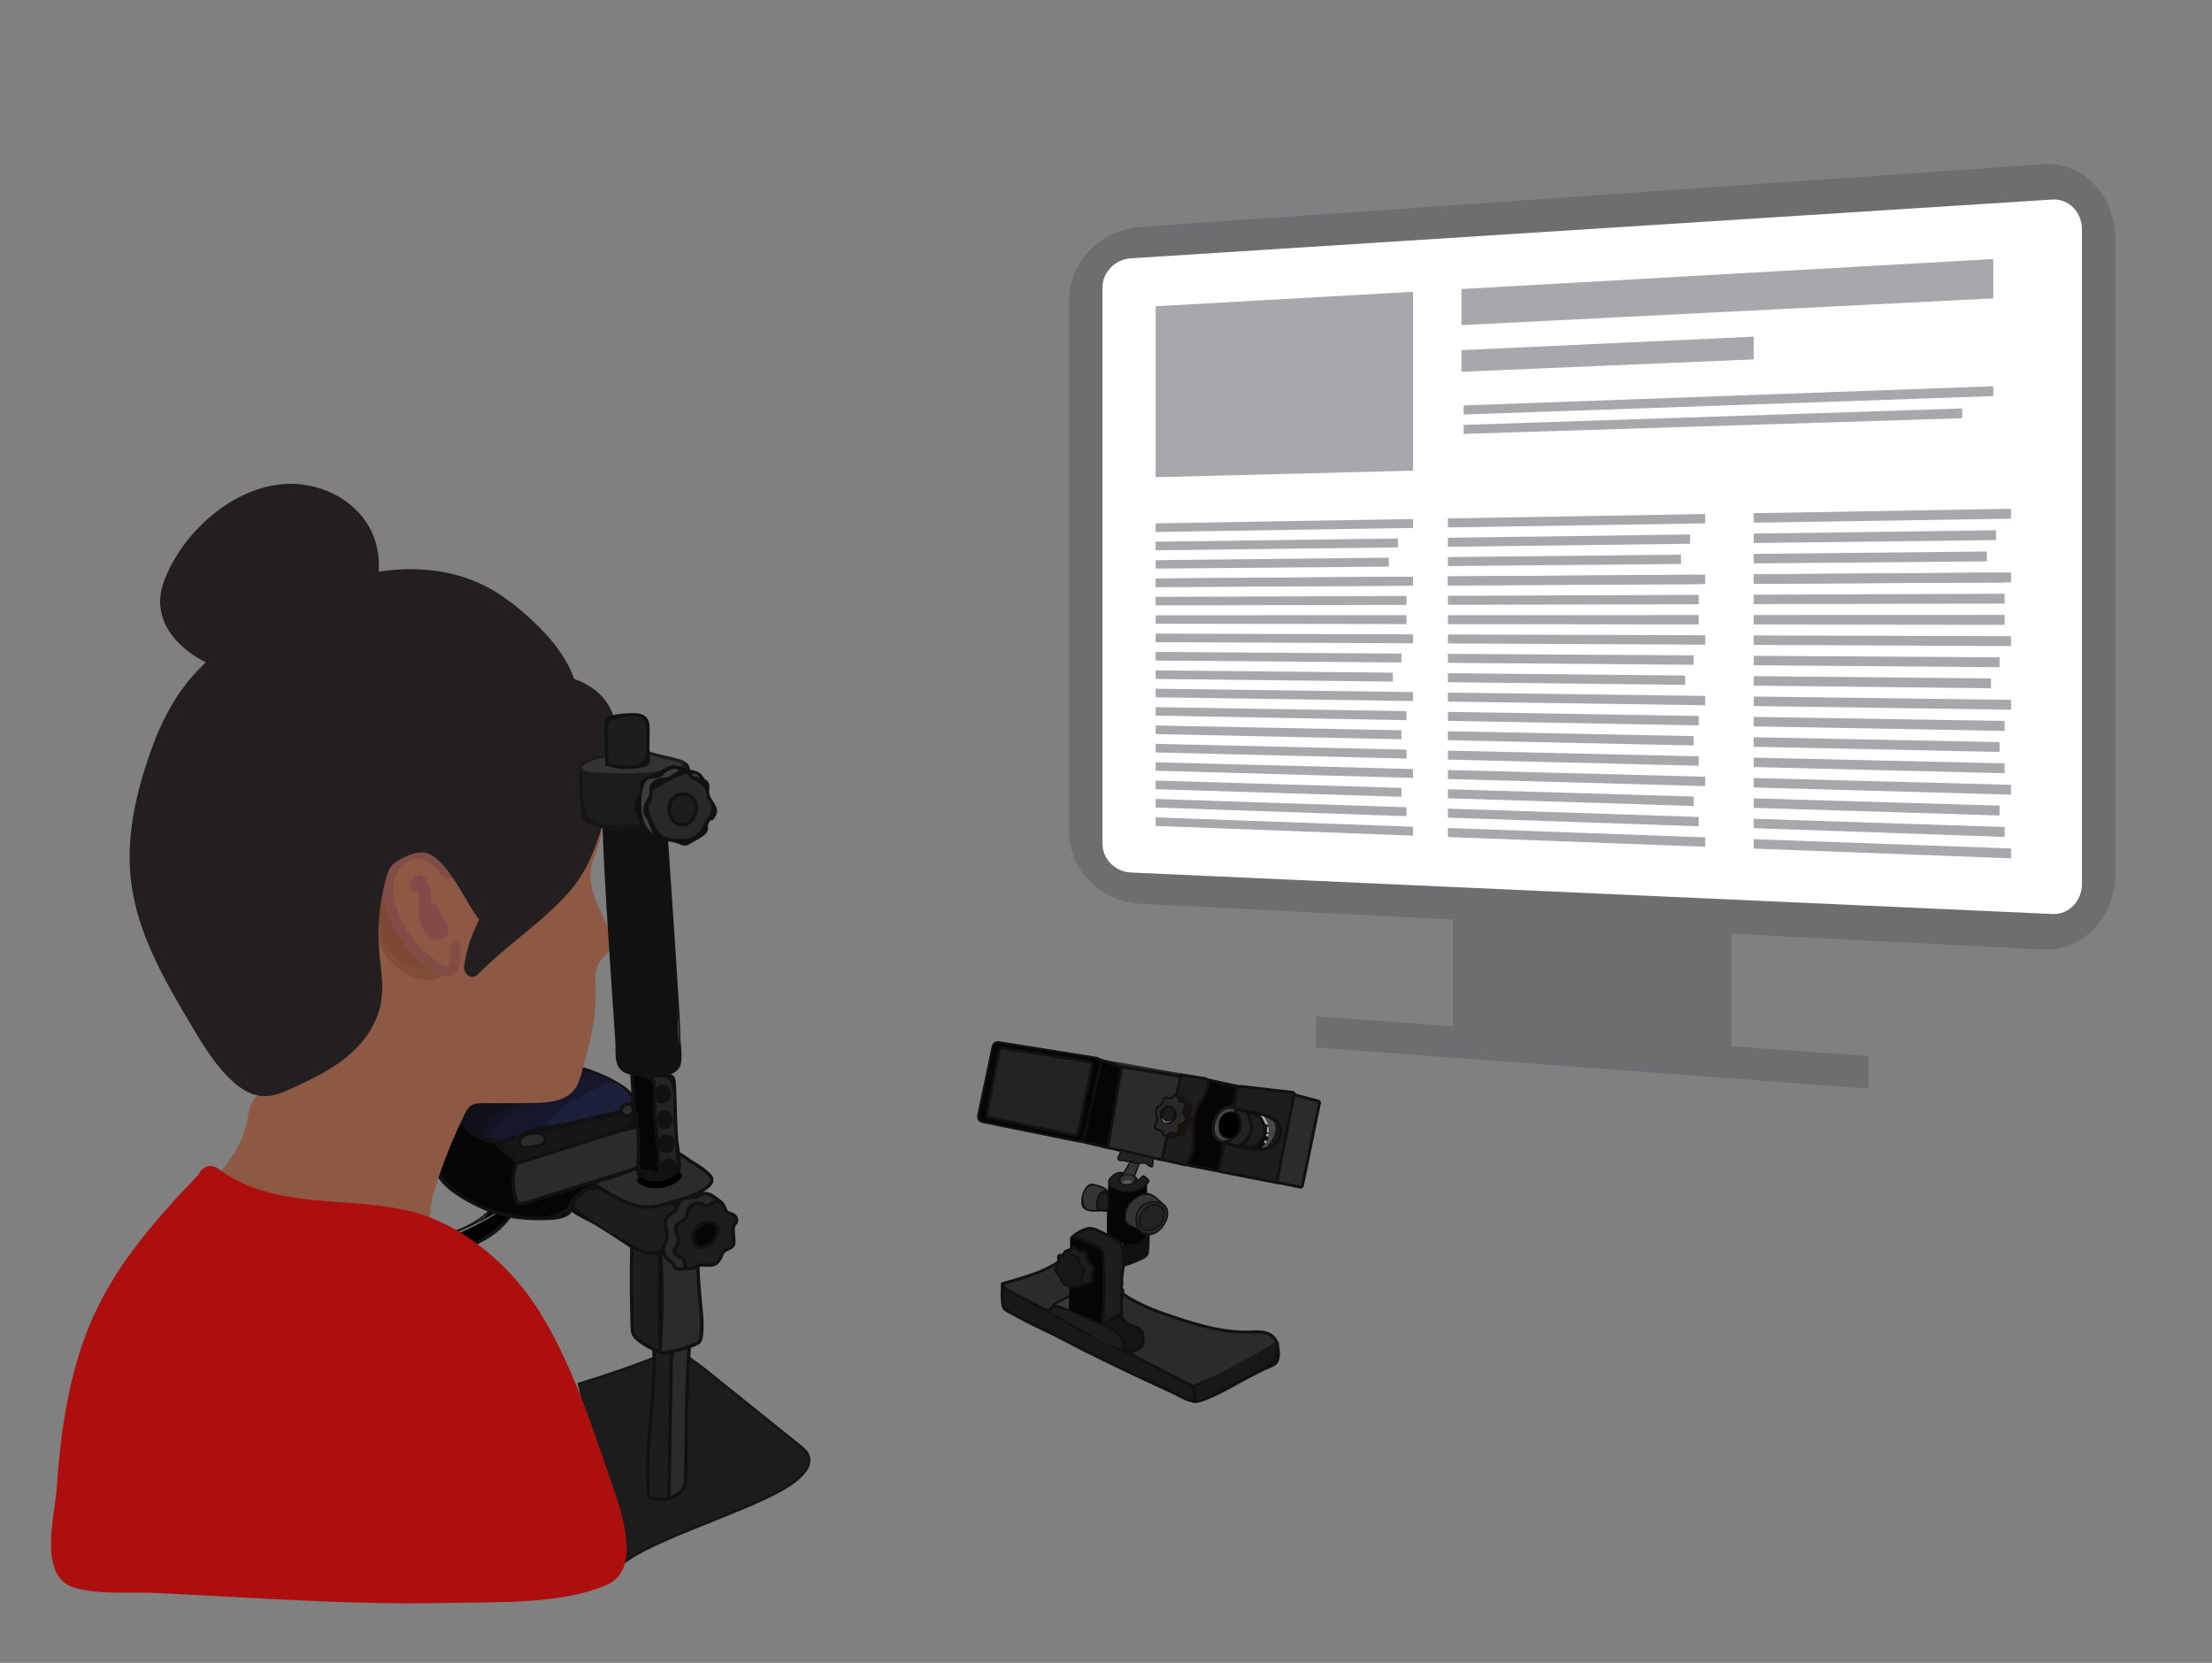 <?xml version="1.0" encoding="utf-8"?>
<!-- Generator: Adobe Illustrator 23.0.3, SVG Export Plug-In . SVG Version: 6.00 Build 0)  -->
<svg version="1.1" id="Layer_1" xmlns="http://www.w3.org/2000/svg" xmlns:xlink="http://www.w3.org/1999/xlink" x="0px" y="0px"
	 viewBox="0 0 258 194" style="enable-background:new 0 0 258 194;" xml:space="preserve">
<rect x="0" y="0" width="258" height="194" fill="#808080" stroke="none"/>
<style type="text/css">
	.st0{fill:#FFFFFF;}
	.st1{opacity:0.8;fill:#0E0733;}
	.st2{fill:#0E0733;}
	.st3{fill:#FFFFFF;stroke:#FFFFFF;stroke-miterlimit:10;}
	.st4{fill:none;stroke:#0E0733;stroke-width:0.443;stroke-miterlimit:10;}
	.st5{fill:none;stroke:#0E0733;stroke-width:0.554;stroke-linecap:round;stroke-miterlimit:10;}
	.st6{fill:#122A51;}
	.st7{opacity:0.04;clip-path:url(#SVGID_4_);}
	.st8{fill:#231F20;stroke:#FFFFFF;stroke-width:1.232;stroke-miterlimit:10;}
	.st9{fill:#FFFFFF;stroke:#FFFFFF;stroke-width:1.232;stroke-miterlimit:10;}
	.st10{fill:none;stroke:#FFFFFF;stroke-width:8.013;stroke-miterlimit:10;}
	.st11{opacity:0.2;}
	.st12{clip-path:url(#SVGID_6_);}
	.st13{fill:#231F20;stroke:#FFFFFF;stroke-width:1.226;stroke-miterlimit:10;}
	.st14{fill:none;stroke:#122A51;stroke-width:7.975;stroke-miterlimit:10;}
	.st15{fill:none;stroke:#FFFFFF;stroke-width:7.975;stroke-miterlimit:10;}
	.st16{opacity:0.7;fill:#122A51;}
	.st17{fill:#C7C8CA;}
	.st18{fill:#58595B;}
	.st19{fill:#6D6E71;}
	.st20{fill:#F1F2F2;}
	.st21{fill:#939598;}
	.st22{fill:#E2E3E4;}
	.st23{fill:none;stroke:#FFFFFF;stroke-width:2.415;stroke-linecap:round;stroke-linejoin:round;stroke-miterlimit:10;}
	.st24{fill:#575A5E;}
	.st25{fill:#BCBEC0;}
	.st26{fill:#9D9FA2;}
	.st27{opacity:0.7;fill:#AD0E0E;}
	.st28{opacity:0.15;fill:#AD0E0E;}
	.st29{opacity:0.04;clip-path:url(#SVGID_8_);}
	.st30{fill:#231F20;}
	.st31{fill:none;stroke:#231F20;stroke-width:6.433;stroke-miterlimit:10;}
	.st32{fill:none;}
	.st33{opacity:0.8;fill:#4D4D4F;}
	.st34{opacity:0.75;fill:#C7C8CA;}
	.st35{opacity:0.8;fill:none;stroke:#4D4D4F;stroke-width:0.894;stroke-miterlimit:10;}
	.st36{fill:#6D6E70;stroke:#6D6E70;stroke-width:2.61;stroke-miterlimit:10;}
	.st37{fill:#FFFFFF;stroke:#FFFFFF;stroke-width:2.688;stroke-miterlimit:10;}
	.st38{fill:#6D6E70;stroke:#6D6E70;stroke-width:2.35;stroke-miterlimit:10;}
	.st39{fill:#FFFFFF;stroke:#FFFFFF;stroke-width:2.264;stroke-miterlimit:10;}
	.st40{fill:none;stroke:#FFFFFF;stroke-width:0.443;stroke-miterlimit:10;}
	.st41{fill:#A6A8AB;}
	.st42{fill:none;stroke:#FFFFFF;stroke-width:0.554;stroke-linecap:round;stroke-miterlimit:10;}
	.st43{fill:none;stroke:#FFFFFF;stroke-width:0.87;stroke-miterlimit:10;}
	.st44{opacity:0.04;clip-path:url(#SVGID_10_);}
	.st45{fill:#231F20;stroke:#FFFFFF;stroke-miterlimit:10;}
	.st46{fill:none;stroke:#FFFFFF;stroke-width:6.506;stroke-miterlimit:10;}
	.st47{opacity:0.04;clip-path:url(#SVGID_12_);}
	.st48{opacity:0.04;clip-path:url(#SVGID_14_);}
	.st49{fill:none;stroke:#6D6E71;stroke-miterlimit:10;}
	.st50{fill:none;stroke:#122A51;stroke-miterlimit:10;}
	.st51{fill:#A7A2A9;}
	.st52{fill:#140152;}
	.st53{fill:#AD0E0E;}
	.st54{fill:none;stroke:#0E0733;stroke-miterlimit:10;}
	.st55{opacity:0.04;clip-path:url(#SVGID_18_);}
	.st56{opacity:0.8;fill:none;stroke:#FFFFFF;stroke-width:0.894;stroke-miterlimit:10;}
	.st57{opacity:0.04;clip-path:url(#SVGID_20_);}
	.st58{fill:#6D6E70;stroke:#6D6E70;stroke-width:1.99;stroke-miterlimit:10;}
	.st59{fill:#FFFFFF;stroke:#FFFFFF;stroke-width:2.049;stroke-miterlimit:10;}
	.st60{fill:#020202;}
	.st61{fill:#151515;}
	.st62{fill:#1D1C1C;stroke:#151515;stroke-width:0.293;stroke-miterlimit:10;}
	.st63{fill:#8E8D8C;}
	.st64{fill:#181818;stroke:#121111;stroke-width:0.337;stroke-linecap:round;stroke-linejoin:round;stroke-miterlimit:10;}
	.st65{fill:#2A2B2A;stroke:#121111;stroke-width:0.337;stroke-linecap:round;stroke-linejoin:round;stroke-miterlimit:10;}
	.st66{fill:#1D1D1D;stroke:#121111;stroke-width:0.391;stroke-miterlimit:10;}
	.st67{fill:#2A2B2A;stroke:#121111;stroke-width:0.391;stroke-miterlimit:10;}
	.st68{fill:#050505;}
	.st69{fill:#121111;}
	.st70{fill:#1D1D1D;}
	.st71{fill:#15172D;}
	.st72{fill:#282827;stroke:#121111;stroke-width:0.391;stroke-miterlimit:10;}
	.st73{fill:#232323;}
	.st74{fill:#1B1F39;}
	.st75{fill:#121422;}
	.st76{fill:#0F1018;}
	.st77{fill:#1D1D1D;stroke:#121111;stroke-width:0.391;stroke-linecap:round;stroke-miterlimit:10;}
	.st78{fill:#383838;stroke:#121111;stroke-width:0.253;stroke-miterlimit:10;}
	.st79{fill:#1D1D1D;stroke:#121111;stroke-width:0.337;stroke-miterlimit:10;}
	.st80{fill:#353535;stroke:#121111;stroke-width:0.169;stroke-miterlimit:10;}
	.st81{fill:#121112;}
	.st82{fill:#353535;}
	.st83{fill:#2A2B2A;}
	.st84{fill:#282827;}
	.st85{fill:#2A2B2A;stroke:#121111;stroke-width:0.337;stroke-miterlimit:10;}
	.st86{fill:#050505;stroke:#121111;stroke-width:0.337;stroke-miterlimit:10;}
	.st87{fill:#050505;stroke:#121111;stroke-width:0.253;stroke-miterlimit:10;}
	.st88{fill:#232323;stroke:#121111;stroke-width:0.337;stroke-miterlimit:10;}
	.st89{fill:#161311;stroke:#171412;stroke-width:0.152;stroke-miterlimit:10;}
	.st90{fill:#282827;stroke:#121111;stroke-width:0.253;stroke-miterlimit:10;}
	.st91{fill:#1B1C1C;}
	.st92{fill:#0B0B0B;}
	.st93{fill:#AAAAAA;}
	.st94{fill:#181818;}
	.st95{fill:#474748;}
	.st96{fill:#49494A;}
	.st97{fill:#575757;}
	.st98{fill:#1D1D1D;stroke:#121111;stroke-width:0.169;stroke-miterlimit:10;}
	.st99{fill:#232323;stroke:#121111;stroke-width:0.169;stroke-miterlimit:10;}
	.st100{fill:#181818;stroke:#121111;stroke-width:0.253;stroke-miterlimit:10;}
	.st101{fill:#794632;}
	.st102{fill:#8E5944;}
	.st103{opacity:0.55;}
	.st104{fill:none;stroke:#814E45;stroke-width:1.184;stroke-linecap:round;stroke-miterlimit:10;}
	.st105{fill:#1D1C1C;}
	.st106{fill:#333333;stroke:#1D1C1C;stroke-width:0.391;stroke-miterlimit:10;}
	.st107{fill:#3E3C3C;}
	.st108{fill:#161616;}
	.st109{fill:#804B48;}
	.st110{fill:#231F20;stroke:#231F20;stroke-width:2.368;stroke-miterlimit:10;}
	.st111{fill:#AD0E0E;stroke:#AD0E0E;stroke-miterlimit:10;}
	.st112{fill:#FFFFFF;stroke:#FFFFFF;stroke-width:0.242;stroke-miterlimit:10;}
	.st113{fill:#FFFFFF;stroke:#FFFFFF;stroke-width:0.346;stroke-miterlimit:10;}
	.st114{fill:#FFFFFF;stroke:#FFFFFF;stroke-width:0.329;stroke-miterlimit:10;}
	.st115{fill:#FFFFFF;stroke:#FFFFFF;stroke-width:1.042;stroke-miterlimit:10;}
	.st116{fill:#FFFFFF;stroke:#FFFFFF;stroke-width:1.597;stroke-miterlimit:10;}
	.st117{fill:none;stroke:#0E0733;stroke-width:6;stroke-miterlimit:10;}
	.st118{fill:none;stroke:#0E0733;stroke-width:6.746;stroke-miterlimit:10;}
	.st119{fill:#FFFFFF;stroke:#FFFFFF;stroke-width:6.746;stroke-miterlimit:10;}
	.st120{fill:none;stroke:#0E0733;stroke-width:10;stroke-miterlimit:10;}
	.st121{opacity:0.25;}
	.st122{clip-path:url(#SVGID_22_);}
	.st123{opacity:0.1;fill:#AB1F23;}
	.st124{opacity:0.2;fill:#AB1F23;}
	.st125{fill:none;stroke:#0E0733;stroke-width:7.746;stroke-miterlimit:10;}
	.st126{fill:#FFFFFF;stroke:#FFFFFF;stroke-width:4.293;stroke-miterlimit:10;}
	.st127{fill:#FFFFFF;stroke:#FFFFFF;stroke-width:37.501;stroke-miterlimit:10;}
	.st128{fill:#FFFFFF;stroke:#FFFFFF;stroke-width:8.381;stroke-miterlimit:10;}
	.st129{fill:#FFFFFF;stroke:#FFFFFF;stroke-width:17.155;stroke-miterlimit:10;}
	.st130{fill:#FFFFFF;stroke:#FFFFFF;stroke-width:18;stroke-miterlimit:10;}
	.st131{fill:none;stroke:#FFFFFF;stroke-width:2;stroke-miterlimit:10;}
	.st132{opacity:0.75;fill:#FFFFFF;}
	.st133{opacity:0.04;clip-path:url(#SVGID_28_);}
	.st134{fill:#FFFFFF;stroke:#FFFFFF;stroke-width:1.26;stroke-miterlimit:10;}
	.st135{fill:#FFFFFF;stroke:#FFFFFF;stroke-width:2.707;stroke-miterlimit:10;}
	.st136{fill:#FFFFFF;stroke:#FFFFFF;stroke-width:1.833;stroke-miterlimit:10;}
	.st137{fill:none;stroke:#FFFFFF;stroke-width:3.938;stroke-miterlimit:10;}
	.st138{clip-path:url(#SVGID_32_);}
	.st139{fill:none;stroke:#122A51;stroke-width:0.443;stroke-miterlimit:10;}
	.st140{fill:none;stroke:#122A51;stroke-width:0.554;stroke-linecap:round;stroke-miterlimit:10;}
	.st141{opacity:0.04;clip-path:url(#SVGID_34_);}
</style>
<g>
	<defs>
		
			<rect id="SVGID_3_" x="-512" y="-1272.26" transform="matrix(-1 -4.489044e-11 4.489044e-11 -1 -386 -1705.761)" width="638" height="838.76"/>
	</defs>
	<clipPath id="SVGID_2_">
		<use xlink:href="#SVGID_3_"  style="overflow:visible;"/>
	</clipPath>
	<g style="opacity:0.04;clip-path:url(#SVGID_2_);">
		<polyline class="st10" points="-1022.85,1013 -779.11,845.51 -619.68,903.6 -483.43,835.6 -373.48,714.13 -350.61,574.6 
			-249.96,559.79 -109.23,634.18 28.27,806.78 199.87,933.04 214.54,808.99 -1.21,487.36 -84.14,394.81 -195.5,189.89 
			-174.54,-56.47 -248.3,-201.5 -260.68,-321.75 -222.2,-443.17 -127.72,-502.45 -20.41,-633.99 35.29,-773.57 -71.05,-934.56 
			-135.99,-1086.01 -281.32,-1148.5 -405.95,-1195.76 -582.56,-1191.13 -765.56,-1192.22 -988.75,-1105.65 -1192.41,-929.71 
			-1301.33,-842.07 -1400.11,-737.96 -1428.22,-609.23 -1547.81,-556.98 -1630.07,-415.37 -1646.37,-161.55 -1670.92,118.12 
			-1730.96,312.95 -1639.82,455.38 -1654.05,590.43 -1578.51,678.45 		"/>
	</g>
</g>
<g class="st11">
	<defs>
		<rect id="SVGID_5_" x="-511" y="-2996.5" class="st11" width="1366" height="1222"/>
	</defs>
	<clipPath id="SVGID_4_">
		<use xlink:href="#SVGID_5_"  style="overflow:visible;"/>
	</clipPath>
	<g style="clip-path:url(#SVGID_4_);">
		<polyline class="st14" points="-57.26,76.4 185.3,-90.28 343.96,-32.47 479.55,-100.15 588.97,-221.02 611.72,-359.88 
			711.89,-374.62 851.94,-300.59 988.77,-128.83 1159.54,-3.18 1174.15,-126.62 959.44,-446.7 876.91,-538.8 766.08,-742.73 
			786.95,-987.9 713.55,-1132.23 701.22,-1251.9 739.52,-1372.73 833.54,-1431.73 940.33,-1562.63 995.76,-1701.53 889.93,-1861.75 
			825.31,-2012.46 680.68,-2074.65 556.65,-2121.69 380.9,-2117.08 198.78,-2118.16 -23.33,-2032.01 -226,-1856.92 -334.39,-1769.7 
			-432.69,-1666.1 -460.67,-1537.98 -579.68,-1485.99 -661.55,-1345.06 -677.76,-1092.48 -702.2,-814.15 -761.95,-620.27 
			-671.25,-478.53 -685.41,-344.13 -610.24,-256.53 		"/>
	</g>
</g>
<g>
	<g>
		<g>
			<path class="st58" d="M238.39,109.78l-105.35-5.34c-4.06-0.21-7.35-3.5-7.35-7.36V34.96c0-3.86,3.29-7.21,7.35-7.49l105.35-7.32
				c4.06-0.28,7.35,3.21,7.35,7.8v73.9C245.74,106.43,242.45,109.98,238.39,109.78z"/>
			<path class="st59" d="M239.46,105.61l-107.5-4.84c-1.3-0.06-2.35-1.11-2.35-2.35V33.55c0-1.24,1.05-2.31,2.35-2.39l107.5-6.86
				c1.3-0.08,2.35,1.03,2.35,2.49v76.3C241.81,104.54,240.76,105.67,239.46,105.61z"/>
			<polygon class="st58" points="200.96,122.99 170.46,120.79 170.46,106.34 200.96,107.88 			"/>
			<polygon class="st58" points="216.92,125.93 154.51,121.29 154.51,119.64 216.92,124.13 			"/>
			<polygon class="st41" points="164.81,54.91 134.79,55.67 134.79,35.73 164.81,34.04 			"/>
			<polygon class="st41" points="232.49,34.81 170.46,37.93 170.46,33.72 232.49,30.22 			"/>
			<polygon class="st41" points="204.55,41.93 170.46,43.37 170.46,40.85 204.55,39.28 			"/>
			<polygon class="st41" points="164.81,60.55 134.79,61.06 134.79,62.06 164.81,61.59 			"/>
			<polygon class="st41" points="163.05,62.82 134.79,63.2 134.79,64.2 163.05,63.86 			"/>
			<polygon class="st41" points="161.98,65.06 134.79,65.35 134.79,66.34 161.98,66.1 			"/>
			<polygon class="st41" points="164.81,67.28 134.79,67.49 134.79,68.49 164.81,68.32 			"/>
			<polygon class="st41" points="164.05,67.28 134.79,67.49 134.79,68.49 164.05,68.33 			"/>
			<polygon class="st41" points="164.05,69.53 134.79,69.63 134.79,70.63 164.05,70.57 			"/>
			<polygon class="st41" points="164.05,71.77 134.79,71.78 134.79,72.77 164.05,72.81 			"/>
			<polygon class="st41" points="164.81,74.01 134.79,73.92 134.79,74.92 164.81,75.05 			"/>
			<polygon class="st41" points="163.46,76.25 134.79,76.06 134.79,77.06 163.46,77.29 			"/>
			<polygon class="st41" points="162.46,78.48 134.79,78.21 134.79,79.21 162.46,79.52 			"/>
			<polygon class="st41" points="164.81,80.74 134.79,80.35 134.79,81.35 164.81,81.79 			"/>
			<polygon class="st41" points="164.05,82.97 134.79,82.5 134.79,83.49 164.05,84.02 			"/>
			<polygon class="st41" points="163.46,85.2 134.79,84.64 134.79,85.64 163.46,86.25 			"/>
			<polygon class="st41" points="164.05,87.46 134.79,86.78 134.79,87.78 164.05,88.5 			"/>
			<polygon class="st41" points="164.81,89.72 134.79,88.93 134.79,89.92 164.81,90.76 			"/>
			<polygon class="st41" points="163.46,91.92 134.79,91.07 134.79,92.07 163.46,92.96 			"/>
			<polygon class="st41" points="164.05,94.18 134.79,93.21 134.79,94.21 164.05,95.22 			"/>
			<polygon class="st41" points="164.81,96.45 134.79,95.36 134.79,96.36 164.81,97.49 			"/>
			<polygon class="st41" points="198.89,59.97 168.88,60.48 168.88,61.53 198.89,61.06 			"/>
			<polygon class="st41" points="197.13,62.35 168.88,62.74 168.88,63.79 197.13,63.44 			"/>
			<polygon class="st41" points="232.49,45.06 170.71,47.3 170.71,48.36 232.49,46.21 			"/>
			<polygon class="st41" points="228.87,47.65 170.71,49.57 170.71,50.62 228.87,48.79 			"/>
			<polygon class="st41" points="196.06,64.71 168.88,64.99 168.88,66.04 196.06,65.8 			"/>
			<polygon class="st41" points="198.89,67.04 168.88,67.25 168.88,68.3 198.89,68.14 			"/>
			<polygon class="st41" points="198.13,67.05 168.88,67.25 168.88,68.3 198.13,68.14 			"/>
			<polygon class="st41" points="198.13,69.4 168.88,69.51 168.88,70.56 198.13,70.5 			"/>
			<polygon class="st41" points="198.13,71.76 168.88,71.77 168.88,72.82 198.13,72.85 			"/>
			<polygon class="st41" points="198.89,74.11 168.88,74.02 168.88,75.07 198.89,75.21 			"/>
			<polygon class="st41" points="197.55,76.46 168.88,76.28 168.88,77.33 197.55,77.56 			"/>
			<polygon class="st41" points="196.55,78.81 168.88,78.54 168.88,79.59 196.55,79.9 			"/>
			<polygon class="st41" points="198.89,81.19 168.88,80.8 168.88,81.85 198.89,82.28 			"/>
			<polygon class="st41" points="198.13,83.53 168.88,83.05 168.88,84.1 198.13,84.63 			"/>
			<polygon class="st41" points="197.55,85.88 168.88,85.31 168.88,86.36 197.55,86.97 			"/>
			<polygon class="st41" points="198.13,88.24 168.88,87.57 168.88,88.62 198.13,89.34 			"/>
			<polygon class="st41" points="198.89,90.62 168.88,89.83 168.88,90.88 198.89,91.71 			"/>
			<polygon class="st41" points="197.55,92.93 168.88,92.08 168.88,93.13 197.55,94.03 			"/>
			<polygon class="st41" points="198.13,95.31 168.88,94.34 168.88,95.39 198.13,96.4 			"/>
			<polygon class="st41" points="198.89,97.69 168.88,96.6 168.88,97.65 198.89,98.79 			"/>
			<polygon class="st41" points="234.56,59.36 204.55,59.87 204.55,60.98 234.56,60.51 			"/>
			<polygon class="st41" points="232.81,61.86 204.55,62.25 204.55,63.35 232.81,63.01 			"/>
			<polygon class="st41" points="231.74,64.34 204.55,64.62 204.55,65.73 231.74,65.49 			"/>
			<polygon class="st41" points="234.56,66.79 204.55,67 204.55,68.11 234.56,67.94 			"/>
			<polygon class="st41" points="233.81,66.8 204.55,67 204.55,68.11 233.81,67.95 			"/>
			<polygon class="st41" points="233.81,69.27 204.55,69.38 204.55,70.48 233.81,70.42 			"/>
			<polygon class="st41" points="233.81,71.74 204.55,71.75 204.55,72.86 233.81,72.9 			"/>
			<polygon class="st41" points="234.56,74.22 204.55,74.13 204.55,75.24 234.56,75.37 			"/>
			<polygon class="st41" points="233.22,76.69 204.55,76.51 204.55,77.61 233.22,77.84 			"/>
			<polygon class="st41" points="232.22,79.15 204.55,78.88 204.55,79.99 232.22,80.3 			"/>
			<polygon class="st41" points="234.56,81.65 204.55,81.26 204.55,82.37 234.56,82.8 			"/>
			<polygon class="st41" points="233.81,84.11 204.55,83.64 204.55,84.74 233.81,85.27 			"/>
			<polygon class="st41" points="233.22,86.58 204.55,86.01 204.55,87.12 233.22,87.73 			"/>
			<polygon class="st41" points="233.81,89.06 204.55,88.39 204.55,89.49 233.81,90.21 			"/>
			<polygon class="st41" points="234.56,91.56 204.55,90.77 204.55,91.87 234.56,92.71 			"/>
			<polygon class="st41" points="233.22,93.99 204.55,93.14 204.55,94.25 233.22,95.14 			"/>
			<polygon class="st41" points="233.81,96.49 204.55,95.52 204.55,96.62 233.81,97.64 			"/>
			<polygon class="st41" points="234.56,98.99 204.55,97.9 204.55,99 234.56,100.14 			"/>
		</g>
	</g>
	<g>
		<path class="st60" d="M59.38,137.78c0.73,0.17,1.19,0.95,1.2,1.69c0.01,0.75-0.34,1.45-0.77,2.06c-0.47,0.66-1.04,1.25-1.61,1.83
			c-2.79,2.85-17.98,6.88-20.3,8.3c-0.18,0.11-0.29,0.3-0.48,0.4c-0.29-0.59,0.21-0.65,0.49-1.25s0.72-1.1,1.15-1.6
			c2.07-2.34,15.62-5.09,17.68-7.43c0.55-0.63,1.11-1.26,1.59-1.94c0.42-0.61,0.79-1.26,1.08-1.94"/>
		<g>
			<path class="st61" d="M59.3,137.91c4.15,1.96-2.54,6.4-4.31,7.23c-2.31,1.08-4.75,1.93-7.16,2.77c-2.21,0.77-4.44,1.49-6.65,2.27
				c-0.35,0.12-3.23,1.44-3.42,1.27c-0.41-0.38,1.69-2.43,2.26-2.79c0.89-0.57,1.92-0.93,2.89-1.3c2.29-0.87,4.64-1.58,6.97-2.35
				c4.37-1.46,7.58-2.61,9.66-7.03c0.08-0.17-0.17-0.32-0.25-0.15c-1.42,3.03-3.17,4.57-6.15,5.72c-2.54,0.98-5.17,1.75-7.75,2.63
				c-1.85,0.62-4.02,1.2-5.65,2.32c-1.03,0.7-2.64,2.31-2.45,3.61c0.02,0.12,0.17,0.13,0.25,0.06c1.81-1.5,4.68-2.03,6.85-2.77
				c2.98-1.01,5.96-2,8.87-3.19c1.75-0.72,3.63-1.45,5.05-2.74c1.45-1.32,3.92-4.51,1.15-5.81
				C59.28,137.58,59.13,137.83,59.3,137.91L59.3,137.91z"/>
		</g>
	</g>
	<path class="st62" d="M72.13,182.85c3.25-3.4,17.98-7.21,21.23-10.61c0.43-0.45,0.87-0.93,0.99-1.54c0.08-0.41,0-0.84-0.22-1.19
		c-0.19-0.3-0.48-0.53-0.75-0.76c-3.54-2.85-7.08-5.69-10.62-8.54c-0.63-0.51-1.27-1.02-1.94-1.47c-0.24-0.16-0.45-0.39-0.72-0.51
		c-0.37-0.17-0.86-0.22-1.27-0.27c-0.35-0.04-0.7-0.05-1.04,0c-0.46,0.07-0.89,0.24-1.32,0.4c-2.98,1.15-6.01,2.2-9.07,3.12"/>
	<g>
		<path class="st63" d="M37.62,151.04c0.86-0.82,1.87-1.38,2.88-1.91c1.02-0.52,2.06-0.99,3.11-1.43c2.1-0.89,4.22-1.7,6.33-2.54
			c2.11-0.84,4.22-1.68,6.24-2.72c1-0.53,2-1.09,2.81-1.88c0.41-0.39,0.78-0.84,0.95-1.38c0.16-0.54,0-1.15-0.36-1.59
			c0.37,0.43,0.55,1.04,0.4,1.6c-0.17,0.55-0.53,1.02-0.93,1.42c-0.81,0.82-1.81,1.39-2.81,1.94c-2.01,1.07-4.12,1.93-6.22,2.8
			c-2.1,0.86-4.22,1.7-6.29,2.62c-1.04,0.46-2.07,0.93-3.07,1.46c-0.99,0.54-1.98,1.11-2.76,1.88L37.62,151.04z"/>
	</g>
	<path class="st64" d="M116.9,149.85c5.46,2.82,11.67,4.03,17,7.1c0.97,0.56,1.91,1.19,2.76,1.92c0.42,0.36,0.82,0.76,1.08,1.24
		c0.14,0.26,0.25,0.55,0.44,0.79c0.21,0.25,0.5,0.42,0.74,0.64c0.35,0.32,1.3,1.59,0.58,1.86c-0.67,0.25-1.84-0.54-2.4-0.8
		c-3.62-1.67-7.24-3.36-10.81-5.16c-1.59-0.81-3.16-1.68-4.78-2.42c-1.41-0.65-2.72-1.35-4.07-2.11c-0.12-0.07-0.24-0.14-0.32-0.25
		c-0.07-0.1-0.1-0.22-0.13-0.34c-0.18-0.83-0.09-1.6-0.08-2.45"/>
	<path class="st65" d="M139.24,161.77c3.57-1.51,6.37-3.06,9.68-5.06c-0.12-0.63-0.71-1.07-1.33-1.23c-0.62-0.16-1.26-0.1-1.9-0.08
		c-2.88,0.09-5.7-0.72-8.43-1.62c-2.94-0.96-5.97-2.1-8.06-4.38c-1-1.1-1.74-2.4-2.57-3.63c-0.1-0.15-0.21-0.3-0.36-0.39
		c-0.45-0.25-0.97,0.18-1.32,0.56c-2.1,2.24-4.97,2.93-8.06,3.83c0.05,0.41,0.46,0.67,0.83,0.86c7.12,3.71,14.32,7.43,21.44,11.14"
		/>
	<path class="st66" d="M76.22,156.75c0.46,5.92-1.17,11.87-0.56,17.78c0.01,0.05,0.01,0.11,0.05,0.15c0.04,0.05,0.1,0.06,0.16,0.07
		c0.52,0.1,1.04,0.16,1.56,0.2c0.13,0.01,0.27,0.01,0.37-0.06c0.13-0.09,0.16-0.26,0.18-0.41c0.94-6.02,1.45-12.1,1.52-18.19
		c0-0.08-0.01-0.18-0.08-0.23c-0.06-0.04-0.13-0.02-0.2,0c-1.05,0.29-2.1,0.58-3.15,0.87"/>
	<path class="st67" d="M78.51,157.21c-0.21,0.85-0.23,1.74-0.24,2.62c-0.08,4.94-0.17,9.88-0.25,14.82c0,0.03,0,0.06,0.02,0.09
		c0.04,0.06,0.13,0.04,0.2,0.01c0.6-0.28,1.25-0.61,1.54-1.21c0.18-0.38,0.19-0.81,0.2-1.23c0.09-4.98,0.03-9.97,0.4-14.94
		c0.01-0.08,0.01-0.16-0.03-0.22c-0.06-0.09-0.2-0.1-0.31-0.09c-0.56,0.04-1.12,0.16-1.65,0.36"/>
	<g>
		<path class="st66" d="M76.94,157.76c0.02-1.06,0.07-11.49-0.03-12.55c0-0.05-0.01-0.11-0.04-0.15c-0.05-0.07-0.16-0.08-0.25-0.09
			c-1.04-0.04-2.07-0.08-3.11-0.13"/>
		<path class="st66" d="M73.71,144.94c-0.09,3.32-0.08,6.64,0.04,9.95c0.01,0.26,0.02,0.53,0.13,0.77c0.1,0.23,0.28,0.41,0.47,0.58
			c0.78,0.68,1.75,1.11,2.7,1.53c0.04,0.02,0.08,0.03,0.12,0.03"/>
	</g>
	<g>
		<path class="st67" d="M81.27,156.76c0.39-0.16,0.51-0.65,0.55-1.06c0.14-1.5-0.07-3.01-0.21-4.52c-0.2-2.05-0.27-4.1-0.22-6.16
			c0-0.08,0-0.16-0.03-0.23c-0.07-0.13-0.25-0.15-0.4-0.16c-1.23-0.05-2.47-0.07-3.7-0.07c-0.06,0-0.13,0-0.19,0.04
			c-0.09,0.06-0.09,0.19-0.08,0.3c0.29,4.34,0.28,8.7-0.03,13.04"/>
		<path class="st67" d="M77.13,157.83c1.01,0,3.23-0.63,4.14-1.07"/>
	</g>
	<g>
		<path class="st68" d="M54.17,130.71c-0.49,0.65-1.76,1.36-2.24,2.02c-0.48,0.64-0.97,1.31-1.14,2.1
			c-0.24,1.15,0.27,2.35,1.06,3.22c0.79,0.87,1.83,1.46,2.85,2.04c1.02,0.58,2.05,1.16,3.16,1.52c1.43,0.46,2.96,0.52,4.47,0.55
			c0.91,0.02,1.83,0.02,2.74-0.11c0.48-0.07,0.99-0.19,1.31-0.56c0.29-0.33,0.37-0.81,0.62-1.17c0.21-0.3,0.53-0.51,0.83-0.7
			c1.62-1.03,3.28-1.99,4.98-2.89c0.14-0.07,0.28-0.15,0.38-0.27c0.09-0.11,0.13-0.25,0.16-0.39c0.08-0.38,0.47-0.76,0.47-1.15
			c0-1.53-0.01-3.07-0.01-4.6c0-0.15-0.01-0.33-0.12-0.44c-0.09-0.09-0.23-0.12-0.36-0.13c-0.77-0.07-1.94,0.12-2.69,0.32
			c-2.24,0.6-4.44,1.35-6.72,1.77c-1.43,0.26-2.92,0.39-4.24,0.99c-0.51,0.23-1,0.58-1.56,0.61c-1.08,0.06-2.03-0.81-3.06-1.2
			C54.36,131.96,54.3,131.46,54.17,130.71"/>
		<g>
			<path class="st69" d="M54.03,130.57c-1.4,1.49-3.55,2.6-3.49,4.97c0.06,2.19,2.07,3.55,3.76,4.54c2.9,1.68,5.59,2.35,8.95,2.27
				c1.12-0.03,2.31,0.02,3.23-0.7c0.2-0.16,0.23-0.46,0.39-0.64c0.88-0.95,1.57-1.56,2.7-2.24c1.81-1.08,4.04-1.54,4.45-3.87
				c0.17-1.01,0.41-3.8-0.02-4.65c-0.32-0.63,0.02-0.44-0.62-0.7c-0.68-0.28-2.12,0.16-2.79,0.32c-1.69,0.39-3.33,0.99-5.02,1.4
				c-1.84,0.44-3.7,0.74-5.53,1.2c-1.78,0.45-5.21,0.71-5.68-1.81c-0.05-0.25-0.42-0.14-0.38,0.1c0.27,1.44,0.87,1.61,2.2,2.24
				c1.45,0.69,2.11,0.58,3.61,0.02c2.56-0.95,5.35-1.2,7.98-1.95c1.18-0.33,2.35-0.75,3.55-0.98c2.31-0.44,2.43,1.55,2.3,3.42
				c-0.11,1.47-0.18,2.42-1.33,3.25c-1.14,0.83-2.54,1.41-3.74,2.16c-0.63,0.4-1.15,0.79-1.7,1.26c-0.93,0.79,0.55,0.21-1.5,1.18
				c-1.14,0.54-1.82,0.6-3.01,0.58c-3.14-0.05-5.8-0.91-8.44-2.57c-2.18-1.37-3.56-3.25-2.26-5.9c0.54-1.11,1.85-1.75,2.68-2.63
				C54.48,130.67,54.21,130.39,54.03,130.57L54.03,130.57z"/>
		</g>
	</g>
	<g>
		<path class="st70" d="M73.91,145.6c1.09,0.62,2.4,0.67,3.62,0.56c0.37-0.03,0.72-0.07,0.93-0.41c0.29-0.49,0.36-1.13,0.62-1.64
			c0.22-0.43,0.48-0.84,0.67-1.29c0.26-0.64,0.35-1.35,0.25-2.04c-0.02-0.15-0.05-0.3-0.14-0.42c-0.24-0.35-0.77-0.32-1.19-0.23
			c-1.49,0.3-3.07,0.72-4.51,0.2c-0.39-0.14-0.76-0.35-1.12-0.56c-0.4-0.23-0.81-0.46-1.21-0.7c-0.78-0.45-2.06-1.29-2.9-0.65
			c-0.88,0.67-1.72,1.4-2.52,2.17c-0.05,0.05-0.11,0.11-0.11,0.19c0.01,0.08,0.08,0.14,0.15,0.18c2.29,1.37,4.62,2.68,6.8,4.22
			C73.47,145.32,73.68,145.47,73.91,145.6z"/>
		<g>
			<path class="st69" d="M73.81,145.76c1.61,0.73,4.06,1.31,5.05-0.45c0.52-0.93,2.16-4,1.11-5.11c-0.6-0.63-1.57-0.18-2.26-0.08
				c-1.97,0.28-3.46,0.11-5.18-0.88c-0.56-0.32-1.12-0.73-1.72-0.96c-1.79-0.68-3.78,0.79-4.67,2.39c-0.04,0.08-0.03,0.17,0.03,0.24
				c0.77,0.88,2.25,1.42,3.26,2.03C70.91,143.84,72.35,144.8,73.81,145.76c0.21,0.14,0.41-0.2,0.2-0.34
				c-1.89-1.25-4.17-2.32-5.92-3.74c-0.48-0.39-1.23-0.69-0.94-1.54c0.08-0.24,1.02-0.99,1.26-1.08c1.93-0.8,3.24,0.23,4.8,1.02
				c1.5,0.76,2.55,0.4,4.14,0.5c0.53-0.19,1.02-0.05,1.47,0.4c1.08,0.11,1.32,0.58,0.72,1.43c-0.08,0.56-0.35,1.13-0.65,1.61
				c-1.23,1.99-2.68,2.41-4.89,1.4C73.78,145.32,73.58,145.66,73.81,145.76z"/>
		</g>
	</g>
	<g>
		<path class="st71" d="M68.02,124.72c-0.53,0.8-1.5,1.17-2.43,1.42c-2.05,0.55-4.2,0.67-6.27,1.14s-4.16,1.39-5.41,3.11
			c-0.06,0.08-0.11,0.16-0.13,0.25c-0.04,0.2,0.1,0.39,0.25,0.54c0.31,0.29,0.69,0.49,1.06,0.7c0.76,0.41,1.52,0.82,2.29,1.23
			c0.39,0.21,0.85,0.43,1.27,0.29c0.2-0.07,0.37-0.21,0.54-0.33c1.29-0.95,2.93-1.24,4.5-1.53c3.14-0.59,6.25-1.32,9.32-2.2
			c0.33-0.1,0.71-0.23,0.84-0.55c0.13-0.31-0.02-0.66-0.21-0.93c-0.37-0.51-0.89-0.88-1.43-1.21
			C70.8,125.78,69.66,125.03,68.02,124.72"/>
		<g>
			<path class="st69" d="M67.88,124.58c-2.14,2.36-6.44,1.87-9.3,2.69c-1.36,0.39-4.31,1.42-4.8,2.98
				c-0.18,0.56-0.19,0.58,0.16,1.09c0.64,0.95,3.55,2.44,4.77,2.24c0.2-0.03,0.4-0.28,0.59-0.35c0.99-0.4,1.81-0.92,2.88-1.19
				c1.44-0.37,2.94-0.57,4.4-0.89c1.56-0.34,3.11-0.71,4.65-1.12c0.66-0.17,1.89-0.29,2.41-0.74c2.24-1.94-4.39-4.48-5.56-4.76
				c-0.24-0.06-0.35,0.32-0.1,0.38c1.19,0.29,4.45,1.37,5.13,2.62c1.14,2.1-3.58,2.55-4.76,2.83c-1.82,0.43-3.65,0.75-5.47,1.14
				c-1.47,0.31-3.17,1.38-4.57,1.42c-1.53,0.05-4.56-1.38-3.54-3.17c0.8-1.41,3.62-2.06,5.07-2.36c2.69-0.57,6.34-0.32,8.34-2.52
				C68.33,124.67,68.05,124.39,67.88,124.58L67.88,124.58z"/>
		</g>
	</g>
	<path class="st72" d="M80.26,148.01c-0.34,0.04-0.68,0.06-1.03,0.04c-0.23-0.01-0.49-0.06-0.58-0.27
		c-0.03-0.07-0.04-0.04-0.05-0.11c-0.1-0.36-0.49-0.54-0.76-0.8c-0.36-0.34-0.52-0.88-0.42-1.37c0.09-0.39,0.33-0.73,0.39-1.13
		c0.11-0.69-0.36-1.41-0.15-2.08c0.07-0.24,0.24-0.46,0.45-0.6c0.16-0.11,0.36-0.17,0.51-0.29c0.46-0.36,0.43-1.13,0.9-1.48
		c0.48-0.36,1.18-0.09,1.74-0.28c0.26-0.09,0.49-0.28,0.76-0.36c0.38-0.11,0.8,0.05,1.12,0.27c0.33,0.23,0.8,0.57,1.1,0.82"/>
	<path class="st67" d="M69.44,137.93c3.08-0.92,5.72-1.93,8.67-3.21c0.17-0.08,0.35-0.15,0.54-0.17c0.45-0.06,0.88,0.21,1.25,0.48
		c0.82,0.6,1.96,1.19,2.69,1.89c0.2,0.19,0.4,0.4,0.43,0.67c0.04,0.34-0.21,0.64-0.47,0.86c-0.88,0.75-2.02,1.14-3.13,1.48
		c-0.62,0.19-1.24,0.37-1.86,0.55c-0.55,0.16-1.11,0.31-1.68,0.35c-0.93,0.07-1.86-0.15-2.72-0.5s-1.66-0.83-2.46-1.31
		c-0.52-0.31-1.04-0.63-1.56-0.94"/>
	<g>
		<g>
			<path class="st69" d="M73.07,129.02c0.25,0,0.25-0.39,0-0.39C72.81,128.62,72.81,129.02,73.07,129.02L73.07,129.02z"/>
		</g>
	</g>
	<g>
		<path class="st73" d="M75.94,125.96c0.31,3.85,0.62,7.7,0.8,11.56c0,0.06,0.01,0.12,0.05,0.16c0.03,0.03,0.08,0.04,0.13,0.05
			c0.63,0.09,1.29-0.06,1.82-0.4c0.09-0.06,0.19-0.13,0.24-0.23c0.06-0.11,0.07-0.25,0.08-0.38c0.05-1.32-0.01-2.65-0.17-3.96
			c-0.04-0.34-0.09-0.69-0.12-1.03c-0.04-0.53-0.03-1.06-0.02-1.59c0.01-1.05-0.02-2.09-0.09-3.14c-0.03-0.5-0.07-1.01-0.21-1.5
			c-0.01-0.05-0.03-0.09-0.06-0.13c-0.06-0.05-0.15-0.04-0.23-0.02c-0.7,0.14-1.43,0.2-2.14,0.18"/>
		<g>
			<path class="st69" d="M75.74,125.96c0.18,2.25,0.36,4.49,0.52,6.74c0.06,0.94-0.28,4.37,0.34,5.03c0.56,0.6,2.17,0.06,2.56-0.56
				c0.56-0.9,0.07-3.03-0.03-4.02c-0.16-1.66-0.15-3.31-0.22-4.98c-0.12-3.35,0.11-2.85-2.9-2.84c-0.25,0-0.25,0.39,0,0.39
				c1.29,0,1.91-0.51,2.45,1.27c0.19,0.62,0.08,1.71,0.09,2.35c0.02,1.69,0.19,3.31,0.29,4.98c0.03,0.53,0.04,1.06,0.04,1.59
				c-0.66,0.21-1.33,0.42-1.99,0.63c-0.23-0.1-0.21-3.47-0.24-3.85c-0.15-2.25-0.34-4.49-0.52-6.74
				C76.12,125.71,75.72,125.71,75.74,125.96L75.74,125.96z"/>
		</g>
	</g>
	<g>
		<path class="st68" d="M73.7,125.39c0.22,3.95,0.54,7.89,0.99,11.82c0.01,0.13,0.03,0.26,0.08,0.38c0.13,0.32,0.49,0.51,0.84,0.53
			c0.35,0.02,0.69-0.08,1.02-0.19c0.08-0.03,0.17-0.06,0.21-0.13c0.04-0.06,0.04-0.14,0.04-0.21c-0.05-3.84-0.68-7.66-0.62-11.49
			c0-0.2-0.01-0.44-0.19-0.53c-0.07-0.04-0.15-0.04-0.22-0.05c-0.71-0.05-1.42-0.11-2.14-0.16"/>
		<g>
			<path class="st69" d="M73.51,125.39c0.13,2.3,0.29,4.6,0.49,6.9c0.11,1.23-0.13,4.25,0.58,5.35c0.44,0.68,1.82,1.04,2.42,0.28
				c0.42-0.53,0-2.57-0.04-3.2c-0.14-2.23-0.4-4.46-0.47-6.7c-0.09-2.91,0.16-2.63-2.76-2.85c-0.25-0.02-0.25,0.37,0,0.39
				c1.11,0.08,1.95-0.03,2.35,1.02c0.28,0.75,0.05,2.05,0.09,2.87c0.07,1.12,0.17,2.23,0.25,3.35c0.07,0.83,0.43,2.1,0.2,2.87
				c0.36,1.03,0.06,1.28-0.9,0.76c-0.92,0.12-1.27-0.28-1.05-1.19c-0.32-0.81-0.2-2.06-0.28-2.95c-0.2-2.3-0.36-4.6-0.49-6.9
				C73.89,125.14,73.49,125.14,73.51,125.39L73.51,125.39z"/>
		</g>
	</g>
	<g>
		<path class="st69" d="M77.06,126.76c-0.25,0.04-0.44,0.28-0.51,0.52s-0.04,0.51-0.02,0.76c0.01,0.07,0.01,0.15,0.04,0.22
			c0.09,0.22,0.36,0.31,0.59,0.3c0.25-0.02,0.5-0.15,0.66-0.34c0.16-0.2,0.24-0.46,0.22-0.71c-0.03-0.29-0.2-0.56-0.46-0.69
			c-0.26-0.13-0.59-0.1-0.81,0.09"/>
		<g>
			<path class="st69" d="M77.01,126.57c-0.67,0.21-0.75,0.92-0.66,1.53c0.09,0.58,0.65,0.77,1.17,0.57c0.58-0.23,0.89-0.92,0.65-1.5
				c-0.25-0.6-0.95-0.81-1.47-0.44c-0.2,0.15-0.01,0.49,0.2,0.34c0.88-0.63,1.41,1.04,0.38,1.27c-0.74,0.16-0.74-1.21-0.15-1.4
				C77.35,126.87,77.25,126.49,77.01,126.57L77.01,126.57z"/>
		</g>
	</g>
	<g>
		<path class="st69" d="M77.24,129.7c-0.36,0.33-0.51,0.88-0.37,1.35c0.04,0.15,0.12,0.29,0.24,0.38c0.23,0.18,0.6,0.13,0.82-0.07
			c0.22-0.2,0.31-0.51,0.31-0.81c0-0.11-0.01-0.23-0.05-0.33c-0.09-0.25-0.33-0.45-0.6-0.48c-0.27-0.03-0.55,0.1-0.69,0.33"/>
		<g>
			<path class="st69" d="M77.1,129.56c-0.43,0.45-0.64,1.14-0.34,1.73c0.26,0.51,0.9,0.58,1.31,0.2c0.43-0.39,0.51-1.21,0.12-1.65
				c-0.4-0.45-1.07-0.37-1.43,0.08c-0.16,0.19,0.12,0.47,0.28,0.28c0.24-0.3,0.69-0.39,0.93-0.01c0.19,0.3,0.08,0.89-0.23,1.08
				c-0.45,0.28-0.73-0.27-0.71-0.65c0.02-0.31,0.15-0.56,0.36-0.77C77.56,129.66,77.28,129.38,77.1,129.56L77.1,129.56z"/>
		</g>
	</g>
	<g>
		<path class="st69" d="M77.32,132.61c-0.26,0.16-0.45,0.45-0.48,0.76c-0.03,0.31,0.11,0.63,0.36,0.81
			c0.25,0.18,0.61,0.21,0.88,0.06c0.29-0.16,0.45-0.51,0.45-0.84c0-0.27-0.1-0.54-0.31-0.7c-0.17-0.12-0.38-0.16-0.59-0.13
			c-0.2,0.03-0.39,0.13-0.55,0.27"/>
		<g>
			<path class="st69" d="M77.22,132.44c-0.48,0.34-0.73,0.92-0.47,1.48c0.25,0.53,0.91,0.78,1.43,0.48c0.5-0.28,0.68-0.99,0.45-1.5
				c-0.31-0.69-1.11-0.64-1.64-0.24c-0.2,0.15,0,0.49,0.2,0.34c0.33-0.25,0.86-0.38,1.09,0.09c0.16,0.31,0.03,0.81-0.29,0.98
				c-0.31,0.17-0.71,0.01-0.87-0.28c-0.2-0.37-0.02-0.78,0.3-1C77.62,132.64,77.43,132.3,77.22,132.44L77.22,132.44z"/>
		</g>
	</g>
	<g>
		<path class="st69" d="M77.63,135.44c-0.27,0.21-0.45,0.54-0.47,0.88c-0.01,0.27,0.08,0.55,0.29,0.71
			c0.25,0.18,0.62,0.14,0.88-0.04c0.26-0.18,0.41-0.49,0.41-0.81c0-0.31-0.17-0.62-0.43-0.8c-0.06-0.04-0.14-0.08-0.21-0.1
			c-0.15-0.03-0.31,0.01-0.44,0.09s-0.24,0.19-0.34,0.31"/>
		<g>
			<path class="st69" d="M77.49,135.3c-0.47,0.4-0.73,1.13-0.35,1.68c0.34,0.48,1.03,0.44,1.42,0.06c0.43-0.41,0.48-1.11,0.11-1.58
				c-0.45-0.58-1.06-0.4-1.5,0.08c-0.17,0.19,0.11,0.46,0.28,0.28c0.08-0.09,0.19-0.23,0.3-0.28c0.36-0.16,0.59,0.07,0.71,0.32
				c0.14,0.3,0.08,0.67-0.17,0.89c-0.3,0.27-0.83,0.2-0.92-0.23c-0.08-0.37,0.13-0.72,0.4-0.95
				C77.96,135.41,77.68,135.14,77.49,135.3L77.49,135.3z"/>
		</g>
	</g>
	<g>
		<g>
			<path class="st74" d="M71.13,126.27c-2.62,1.2-5.46,2.34-7.28,4.67c-0.09,0.12-0.05,0.35,0.14,0.33
				c1.92-0.15,4.03-0.78,5.91-1.25c0.86-0.22,3.77-0.41,3.57-1.81c-0.09-0.61-1.21-1.35-1.67-1.51c-0.78-0.28-1.23-0.15-1.92,0.23
				c-1.28,0.71-2.58,1.47-3.81,2.27c-0.6,0.39-1.52,0.78-1.79,1.48c-0.04,0.09,0.04,0.22,0.14,0.24c0.65,0.11,1.04-0.24,1.56-0.64
				c1.62-1.22,2.98-2.26,4.93-2.93c-0.03-0.13-0.07-0.25-0.1-0.38c-2.09,0.86-4.17,1.71-5.85,3.27c-0.14,0.13,0,0.39,0.19,0.33
				c1.97-0.65,3.4-2.18,5.29-2.95c1.09-0.45-0.87,0.46-1.06,0.54c-0.36,0.15-0.72,0.28-1.08,0.44c-0.88,0.38-1.66,0.81-2.38,1.42
				c-0.15,0.13,0.01,0.37,0.19,0.33c0.73-0.19,1.29-0.52,1.89-0.97c0.49-0.37,0.88-0.81,1.4-1.16c0.69-0.46,1.29-1.1,1.85-0.19
				c0.49,0.39,0.51,0.58,0.05,0.58c-0.48,0.11-0.97,0.18-1.47,0.22c-0.32,0.05-0.63,0.1-0.94,0.17c-0.91,0.2-1.77,0.51-2.62,0.87
				c-0.15,0.06-0.11,0.33,0.05,0.36c1.69,0.3,3.48-0.85,5.15-1.14c-0.03-0.13-0.07-0.25-0.1-0.38c-2.1,0.47-4.13,1.13-6.13,1.92
				c0.05,0.12,0.1,0.24,0.15,0.36c1.13-0.52,2.26-1.05,3.39-1.57c0.64-0.3,1.54-0.86,2.23-0.99c0.51-0.1,2.24-0.41,0.97,0.22
				c-1.09,0.55-2.61,0.99-3.83,1.14c-0.25,0.03-0.25,0.42,0,0.39c1.41-0.16,3.97-0.65,4.98-1.71c0.04-0.05,0.08-0.13,0.05-0.19
				c-0.71-1.73-3.77-0.4-4.67,0.39c-0.12,0.11-0.03,0.35,0.14,0.33c1.13-0.08,2.15-0.6,3.29-0.52c-0.02-0.13-0.03-0.26-0.05-0.38
				c-1.41,0.47-2.83,0.89-4.28,1.25c0.05,0.12,0.1,0.24,0.15,0.36c1.16-0.75,2.27-1.41,3.67-1.59c-0.02-0.13-0.03-0.26-0.05-0.38
				c-0.41,0.19-0.84,0.32-1.29,0.42c1.2,0.31,1.8,0.15,1.8-0.49c0-0.2,0.08-0.38,0.23-0.55c-0.99,1.35-0.98,1.58,0.04,0.67
				c0.1,0.23,0.44,0.03,0.34-0.2c-0.4-0.93-2.27-1.96-2.15-0.19c0.08,1.14,2.38,2.74,3.14,1.36c0.6-1.08-1.59-2.73-2.6-2.28
				c-0.34,0.15-0.59,0.46-0.5,0.85c0.18,0.77,1.45,0.69,2,0.7c0.21,0,0.24-0.26,0.1-0.36c-1.01-0.77-3.17-1.15-3.49,0.63
				c-0.02,0.11,0.03,0.2,0.14,0.24c0.77,0.26,1.63-0.15,2.34-0.42c0.19-0.07,0.19-0.41-0.05-0.38c-1.47,0.18-2.64,0.84-3.87,1.64
				c-0.18,0.12-0.07,0.41,0.15,0.36c1.44-0.36,2.87-0.77,4.28-1.25c0.21-0.07,0.17-0.37-0.05-0.38c-0.73-0.05-1.6,0.46-2.24,0.37
				c-0.21-0.2-0.08-0.3,0.39-0.3c0.62-0.29,1.29-0.35,1.99-0.17c0.41,0.51,0.16,0.48-0.18,0.73c-0.84,0.6-2.72,0.96-3.75,1.08
				c0,0.13,0,0.26,0,0.39c1.57-0.2,3.37-0.78,4.78-1.51c0.14-0.07,0.12-0.26,0-0.34c-0.85-0.54-1.58-0.46-2.51-0.1
				c-1.78,0.68-3.5,1.61-5.22,2.41c-0.2,0.09-0.06,0.44,0.15,0.36c2-0.79,4.03-1.44,6.13-1.92c0.25-0.06,0.14-0.42-0.1-0.38
				c-1.26,0.22-2.65,0.55-3.82,1.07c1.32-0.58,2.81-0.45,4.16-0.85c0.85-0.25,1.94-0.7,0.95-1.51c-1.21-1-2.99,0.12-3.96,0.86
				c-0.4,0.31-1.33,0.84-1.54,1.23c-0.26,0.09-0.3,0.14-0.13,0.16c0.31-0.19,0.63-0.36,0.97-0.51c1.19-0.56,2.4-0.93,3.51-1.64
				c0.1-0.06,0.14-0.22,0.04-0.31c-0.97-0.8-2.83,0.94-3.6,1.45c-0.47,0.32-0.95,0.61-1.43,0.92c-1.1,0.69-0.8,0.45,0.07-0.13
				c1.33-0.89,2.86-1.48,4.33-2.08c0.23-0.09,0.14-0.46-0.1-0.38c-1.17,0.4-2.28,0.91-3.3,1.6c-0.5,0.33-0.94,0.72-1.4,1.1
				c-0.25,0.2-1.98,1.46-0.65,0.42c1.21-0.95,2.65-1.62,3.97-2.41c1.06-0.64,2.52-1.2,2.91,0.42c0.28,1.15-0.42,0.95-1.46,1.25
				c-0.5,0.15-6.43,1.38-6.42,1.46c-0.09-0.79,2.83-2.23,3.44-2.56c1.12-0.61,2.3-1.12,3.46-1.65
				C71.56,126.5,71.36,126.17,71.13,126.27L71.13,126.27z"/>
		</g>
	</g>
	<g>
		<g>
			<path class="st75" d="M56.83,132.72c1.24-1.93,2.48-2.96,4.52-3.95c0.73-0.36,2.14-0.96,2.39-1.83c0.05-0.16-0.1-0.26-0.24-0.24
				c-2.93,0.4-6.71,0.62-8.87,2.94c-1.62,1.73,0.53,2.08,1.84,3.08c0.05-0.12,0.1-0.24,0.15-0.36c-1.26-0.23-1.59-1.12-0.97-2.66
				c0.3-0.15,0.59-0.32,0.86-0.51c0.21-0.14,0.02-0.46-0.2-0.34c-0.92,0.51-1.65,0.99-2.09,1.97c-0.09,0.2,0.13,0.39,0.31,0.24
				c1.25-1.12,2.11-2.04,3.82-2.45c1.57-0.38,3.15-0.59,4.69-1.1c0.24-0.08,0.14-0.42-0.1-0.38c-2.5,0.4-4.8,0.79-7.09,1.89
				c0.07,0.11,0.13,0.23,0.2,0.34c0.75-0.51,1.57-0.76,2.44-1c0.4-0.11,2.27-0.85,2.6-0.65c1,0.6-0.75,1.03-1.15,1.22
				c-0.51,0.24-1.02,0.47-1.48,0.81c-0.48,0.36-2.47,2.77-0.74,0.98c1.19-1.23,2.89-1.87,4.35-2.71c0.22-0.13,0.03-0.45-0.2-0.34
				c-1.67,0.81-3.45,1.77-4.76,3.11c-1,1.03,1.04-0.67,1.29-0.82c0.91-0.56,1.87-0.95,2.73-1.61c0.14-0.1,0.12-0.38-0.1-0.36
				c-1.11,0.08-2.14,0.76-3.01,1.43c-0.5,0.39-0.89,0.9-1.38,1.29c-0.3,0.59-0.81,0.83-1.52,0.72c0.34,0.18,0.69,0.36,1.03,0.54
				c0.23,0.12,0.4-0.19,0.2-0.34c-0.4-0.28-0.77-0.6-1.11-0.95c-0.09,0.09-0.18,0.18-0.28,0.28c0.4,0.36,0.77,0.61,1.27,0.85
				c0.19,0.09,0.4-0.14,0.24-0.31c-0.37-0.38-0.74-0.77-1.12-1.15c-0.09,0.09-0.18,0.18-0.28,0.28c1.55,1.42,1.3,0.35,2.73-0.81
				c0.21-0.17,1.76-0.93,1.68-1.2c-0.02-0.06-1.19,0.35-1.12,0.32c-1.09,0.43-1.93,1.14-2.65,2.04c-0.15,0.19,0.11,0.47,0.28,0.28
				c0.93-1.03,1.86-1.97,3.16-2.53c0.2-0.09,0.06-0.42-0.15-0.36c-1.56,0.48-2.93,1-3.85,2.41c-0.12,0.19,0.16,0.4,0.31,0.24
				c1.26-1.36,2.71-2.16,4.54-2.49c-0.03-0.13-0.07-0.25-0.1-0.38c-1.06,0.38-2.16,1.12-3.04,1.82c-0.32,0.26-1,0.74-0.15,0.19
				c0.57-0.37,1.09-0.88,1.61-1.3c0.16-0.13-0.01-0.37-0.19-0.33c-1.37,0.35-2.47,1-3.44,2.02c-0.17,0.18,0.09,0.44,0.28,0.28
				c0.45-0.43,0.94-0.8,1.48-1.12c-0.07-0.11-0.13-0.23-0.2-0.34c-0.58,0.37-1.68,0.87-1.64,1.71c0,0.09,0.06,0.16,0.14,0.19
				c0.65,0.25,1.12-0.33,1.35-0.85c0.1-0.23-0.23-0.43-0.34-0.2c0.18-0.22,0.41-0.39,0.67-0.52c0.21-0.14,0.02-0.47-0.2-0.34
				c-0.56,0.36-1.06,0.74-1.56,1.18c0.09,0.09,0.18,0.18,0.28,0.28c0.51-0.53,1.07-1.01,1.73-1.37c0.39-0.21,1.33-0.88,0.55-0.23
				c-0.62,0.51-1.25,0.95-1.71,1.62c-0.11,0.16,0.11,0.37,0.27,0.27c1.31-0.85,2.73-2.07,4.2-2.6c0.24-0.08,0.14-0.42-0.1-0.38
				c-1.89,0.34-3.41,1.18-4.72,2.59c0.1,0.08,0.2,0.16,0.31,0.24c0.85-1.3,2.2-1.8,3.62-2.23c-0.05-0.12-0.1-0.24-0.15-0.36
				c-1.35,0.57-2.27,1.51-3.24,2.59c0.09,0.09,0.18,0.18,0.28,0.28c0.82-1.02,1.79-1.75,3.05-2.14c0.51-0.16,0.85-0.16,1.27-0.48
				c0.12-0.1,0.04-0.29-0.09-0.33c-0.73-0.22-1.61,0.46-2.19,0.84c-0.51,0.33-0.89,0.69-1.31,1.12c-0.68,0.7-0.36,1-1.37,0.07
				c-0.19-0.17-0.45,0.09-0.28,0.28c0.37,0.38,0.74,0.77,1.12,1.15c0.08-0.1,0.16-0.2,0.24-0.31c-0.45-0.18-0.85-0.44-1.19-0.79
				c-0.19-0.17-0.46,0.1-0.28,0.28c0.38,0.37,0.77,0.69,1.19,1.01c0.07-0.11,0.13-0.23,0.2-0.34c-0.51-0.27-1.03-0.54-1.54-0.8
				c-0.16-0.08-0.38,0.1-0.27,0.27c1.5,2.24,2.2-0.17,3.71-1.33c0.41-0.32,0.81-0.57,1.25-0.83c0.14-0.08,1.41-0.8,0.73-0.4
				c-0.67,0.39-1.37,0.72-2.03,1.11c-0.96,0.57-1.8,1.25-2.06,2.36c-0.04,0.19,0.18,0.33,0.33,0.19c0.83-0.82,1.41-1.6,2.4-2.3
				c1.01-0.72,2.09-1.32,3.21-1.87c-0.07-0.11-0.13-0.23-0.2-0.34c-2.16,1.24-4.58,2.12-5.58,4.58c-0.07,0.18,0.2,0.33,0.33,0.19
				c1.12-1.26,1.92-2.41,3.51-3.17c0.83-0.4,2.06-0.78,2.54-1.66c0.05-0.08,0.03-0.17-0.03-0.24c-0.45-0.57-1.79-0.01-2.31,0.11
				c-1.52,0.36-3.17,0.65-4.48,1.54c-0.21,0.14-0.03,0.45,0.2,0.34c2.29-1.1,4.53-1.45,7-1.86c-0.03-0.13-0.07-0.25-0.1-0.38
				c-1.9,0.63-3.97,0.73-5.84,1.42c-1.21,0.45-1.9,1.39-2.84,2.23c0.1,0.08,0.2,0.16,0.31,0.24c0.39-0.89,1.13-1.38,1.95-1.83
				c-0.07-0.11-0.13-0.23-0.2-0.34c-0.77,0.49-2.22,1.05-1.91,2.24c0.22,0.85,1.38,1.4,2.11,1.64c0.23,0.07,0.31-0.23,0.15-0.36
				c-0.61-0.47-1.66-0.7-1.99-1.44c-0.39-0.29-0.36-0.56,0.07-0.82c0.2-0.31,0.46-0.56,0.78-0.75c0.5-0.4,0.96-0.62,1.55-0.86
				c1.06-0.45,2.17-0.76,3.31-0.97c0.61-0.11,2.15-0.58,2.68-0.4c0.3-0.09,0.21,0-0.28,0.29c-0.21,0.17-0.43,0.33-0.66,0.47
				c-0.31,0.2-0.64,0.37-0.97,0.54c-0.71,0.35-1.46,0.61-2.1,1.07c-1.08,0.78-1.85,1.92-2.56,3.02
				C56.36,132.74,56.7,132.93,56.83,132.72L56.83,132.72z"/>
		</g>
	</g>
	<g>
		<g>
			<path class="st76" d="M56.02,132.67c0.38-0.72,0.76-1.42,1.27-2.05c0.64-0.79,1.4-1.17,2.25-1.66c0.67-0.39,1.75-0.98,1.92-1.8
				c0.03-0.14-0.08-0.23-0.21-0.21c-2.3,0.38-5.28,0.8-6.92,2.66c-1.46,1.66,0.07,2.04,1.39,3.05c0.04-0.1,0.09-0.21,0.13-0.31
				c-1.29-0.31-1.57-1.14-0.84-2.51c0.24-0.14,0.47-0.3,0.69-0.48c0.17-0.13,0.02-0.42-0.17-0.29c-0.78,0.51-1.36,1.02-1.69,1.9
				c-0.06,0.16,0.17,0.28,0.28,0.17c1.04-1.11,1.68-1.94,3.23-2.39c1.25-0.35,2.51-0.62,3.72-1.11c0.2-0.08,0.13-0.37-0.09-0.33
				c-2.06,0.44-3.99,0.86-5.83,1.91c0.07,0.09,0.14,0.18,0.21,0.27c0.9-0.73,2.32-1.19,3.46-1.39c0.17-0.05,0.35-0.1,0.52-0.15
				c0.72,0.04,0.82,0.18,0.31,0.43c-0.25,0.34-0.86,0.54-1.22,0.74c-1.42,0.79-1.96,1.85-2.91,3.11c0.1,0.04,0.21,0.09,0.31,0.13
				c0.71-2.09,2.59-2.96,4.3-4.12c0.18-0.12,0.02-0.4-0.17-0.29c-0.87,0.5-1.71,1.06-2.48,1.7c-0.85,0.7-1.34,1.48-2.05,2.3
				c0.09,0.06,0.19,0.11,0.28,0.17c0.37-1.88,2.59-2.53,3.87-3.71c0.14-0.13-0.01-0.31-0.17-0.28c-0.8,0.12-1.58,0.69-2.19,1.19
				c-0.48,0.39-0.91,0.83-1.29,1.32c-0.5,0.63-0.95,1.4-1.53,0.36c-0.08,0.08-0.16,0.16-0.23,0.23c0.41,0.25,0.82,0.51,1.23,0.76
				c0.16,0.1,0.35-0.14,0.21-0.27c-0.33-0.29-0.63-0.59-0.92-0.92c-0.08,0.08-0.16,0.16-0.24,0.24c0.32,0.34,0.61,0.58,1.01,0.81
				c0.18,0.1,0.32-0.12,0.21-0.27c-0.3-0.36-0.59-0.73-0.89-1.09c-0.08,0.08-0.16,0.16-0.24,0.24c1.42,1.54,1.31-0.19,2.68-1.18
				c0.31-0.22,1.37-0.68,0.45-0.59c-0.21,0.02-0.61,0.25-0.78,0.34c-0.79,0.43-1.38,1.09-1.87,1.83c-0.12,0.19,0.17,0.34,0.29,0.17
				c0.71-0.95,1.4-1.83,2.49-2.36c0.17-0.08,0.05-0.38-0.13-0.31c-1.3,0.47-2.41,1.01-3.08,2.28c-0.08,0.16,0.14,0.37,0.27,0.21
				c0.94-1.22,2.1-2.04,3.62-2.36c0.21-0.04,0.12-0.37-0.09-0.33c-0.5,0.1-0.9,0.54-1.29,0.84c-0.71,0.55-1.43,1.1-2.14,1.65
				c0.08,0.08,0.16,0.16,0.23,0.23c0.46-0.82,1.28-1.44,1.95-2.08c0.12-0.12,0-0.33-0.17-0.28c-1.15,0.35-2,0.97-2.75,1.91
				c-0.13,0.17,0.09,0.4,0.24,0.24c0.37-0.4,0.73-0.73,1.18-1.06c-0.06-0.1-0.11-0.2-0.17-0.29c-0.5,0.39-1.35,0.86-1.31,1.61
				c0,0.06,0.03,0.12,0.08,0.15c0.6,0.27,0.97-0.35,1.15-0.82c0.08-0.2-0.25-0.29-0.33-0.09c0.14-0.23,0.33-0.42,0.57-0.55
				c0.17-0.13,0.01-0.43-0.17-0.29c-0.45,0.34-0.86,0.7-1.25,1.11c0.08,0.08,0.16,0.16,0.24,0.24c0.71-0.89,1.51-1.49,2.6-1.82
				c-0.06-0.09-0.11-0.19-0.17-0.28c-0.7,0.67-1.52,1.29-2.01,2.15c-0.08,0.14,0.09,0.34,0.23,0.23c0.57-0.44,1.14-0.88,1.71-1.32
				c0.46-0.35,1.05-1.02,1.63-1.14c-0.03-0.11-0.06-0.22-0.09-0.33c-1.58,0.33-2.79,1.18-3.77,2.45c0.09,0.07,0.18,0.14,0.27,0.21
				c0.62-1.19,1.66-1.68,2.88-2.12c-0.04-0.1-0.09-0.21-0.13-0.31c-1.13,0.56-1.87,1.5-2.61,2.49c0.1,0.06,0.2,0.11,0.29,0.17
				c0.61-0.92,1.39-1.64,2.45-2.01c0.41-0.15,0.65-0.14,0.97-0.44c0.1-0.09,0.04-0.24-0.08-0.28c-0.59-0.22-1.35,0.49-1.78,0.81
				c-0.3,0.23-0.58,0.47-0.82,0.76c-0.46,0.56-0.59,1.1-1.28,0.34c-0.15-0.16-0.38,0.07-0.24,0.24c0.3,0.36,0.59,0.73,0.89,1.09
				c0.07-0.09,0.14-0.18,0.21-0.27c-0.37-0.18-0.69-0.43-0.94-0.75c-0.15-0.16-0.38,0.08-0.24,0.24c0.29,0.33,0.59,0.63,0.92,0.92
				c0.07-0.09,0.14-0.18,0.21-0.27c-0.41-0.25-0.82-0.51-1.23-0.76c-0.15-0.09-0.31,0.09-0.23,0.23c0.28,0.5,0.62,1.11,1.19,0.88
				c0.12-0.05,0.46-0.62,0.52-0.69c0.35-0.48,0.7-0.94,1.13-1.36c0.64-0.62,1.62-1.42,2.55-1.55c-0.06-0.09-0.11-0.19-0.17-0.28
				c-1.34,1.24-3.56,1.86-3.96,3.87c-0.03,0.15,0.16,0.31,0.28,0.17c0.57-0.67,1-1.39,1.67-1.98c0.86-0.76,1.8-1.4,2.8-1.97
				c-0.06-0.1-0.11-0.2-0.17-0.29c-1.81,1.23-3.7,2.12-4.45,4.33c-0.07,0.2,0.2,0.27,0.31,0.13c0.54-0.72,0.93-1.61,1.61-2.22
				c0.61-0.55,1.41-0.83,2.09-1.28c0.32-0.21,1.25-0.73,1.1-1.22c-0.32-1.02-4.81,1.01-5.5,1.56c-0.15,0.12,0.04,0.36,0.21,0.27
				c1.82-1.04,3.73-1.44,5.75-1.88c-0.03-0.11-0.06-0.22-0.09-0.33c-1.51,0.61-3.13,0.82-4.64,1.4c-1.14,0.44-1.65,1.32-2.46,2.18
				c0.09,0.06,0.19,0.11,0.28,0.17c0.31-0.83,0.84-1.25,1.53-1.7c-0.06-0.1-0.11-0.2-0.17-0.29c-0.69,0.53-1.77,1.04-1.53,2.11
				c0.18,0.78,1.09,1.26,1.77,1.5c0.2,0.07,0.27-0.2,0.13-0.31c-0.39-0.3-1.58-0.72-1.71-1.19c-0.2-0.71,0.63-1.59,1.12-1.96
				c0.4-0.3,0.79-0.49,1.25-0.7c0.44-0.2,3.98-1.55,4.26-1.16c0.35,0.49-2.42,1.8-2.78,2.06c-1.07,0.76-1.7,1.95-2.3,3.08
				C55.63,132.69,55.92,132.86,56.02,132.67L56.02,132.67z"/>
		</g>
	</g>
	<g>
		<g>
			<path d="M74.44,137.97c1.25,1.09,3.95,0.76,4.99-0.51c0.32-0.39-0.23-0.94-0.55-0.55c-0.73,0.89-2.97,1.3-3.88,0.51
				C74.62,137.09,74.06,137.64,74.44,137.97L74.44,137.97z"/>
		</g>
	</g>
	<path class="st77" d="M82.37,140.7c-0.24,0.05-0.25-0.19-0.49-0.24c-0.29-0.06-0.6-0.07-0.89,0.02s-0.54,0.29-0.67,0.56
		c-0.13,0.26-0.13,0.56-0.23,0.83c-0.09,0.24-0.27,0.45-0.5,0.58c-0.13,0.07-0.27,0.12-0.39,0.2c-0.33,0.22-0.48,0.66-0.35,1.04
		c0.05,0.14,0.13,0.27,0.19,0.41c0.18,0.42,0.09,0.92-0.15,1.3c-0.09,0.14-0.19,0.27-0.23,0.43c-0.07,0.33,0.22,0.64,0.53,0.78
		c0.17,0.08,0.36,0.13,0.48,0.27c0.23,0.26,0.12,0.71,0.35,0.96c0.19,0.2,0.51,0.2,0.77,0.11c0.26-0.09,0.49-0.26,0.75-0.33
		c0.56-0.16,1.18,0.11,1.73-0.1c0.35-0.13,0.61-0.44,0.76-0.78c0.12-0.26,0.2-0.55,0.41-0.75c0.32-0.31,0.89-0.34,1.09-0.74
		c0.09-0.18,0.07-0.39,0.06-0.59c-0.02-0.31-0.05-0.62-0.07-0.93c-0.02-0.27-0.04-0.56,0.1-0.79c0.08-0.13,0.2-0.24,0.26-0.37
		c0.09-0.21,0.03-0.45-0.11-0.63c-0.14-0.18-0.35-0.29-0.56-0.35c-0.16-0.05-0.33-0.09-0.44-0.2c-0.08-0.08-0.12-0.19-0.16-0.29
		c-0.09-0.24-0.19-0.49-0.37-0.68c-0.17-0.19-0.44-0.32-0.69-0.27c-0.16,0.03-0.29,0.13-0.43,0.21
		C82.83,140.51,82.7,140.64,82.37,140.7"/>
	<g>
		<path class="st68" d="M82.11,142.64c-0.4,0.17-0.74,0.45-0.97,0.81c-0.27,0.41-0.39,0.95-0.21,1.41s0.69,0.8,1.17,0.68
			c0.13-0.03,0.25-0.1,0.37-0.17c0.36-0.22,0.67-0.51,0.91-0.85c0.16-0.23,0.29-0.49,0.34-0.77c0.05-0.28,0-0.58-0.17-0.81
			c-0.23-0.31-0.65-0.44-1.02-0.38c-0.38,0.06-0.71,0.29-0.96,0.58"/>
		<g>
			<path class="st69" d="M82.01,142.48c-0.88,0.41-1.65,1.43-1.28,2.44c0.37,1,1.42,0.97,2.14,0.41c0.67-0.52,1.39-1.55,0.88-2.41
				c-0.55-0.93-1.74-0.54-2.34,0.09c-0.17,0.18,0.1,0.46,0.28,0.28c0.26-0.28,0.58-0.53,0.99-0.54c0.49-0.01,0.86,0.35,0.85,0.84
				c-0.01,0.57-0.47,1.1-0.9,1.43c-0.28,0.22-0.59,0.44-0.97,0.32c-0.44-0.13-0.65-0.58-0.63-1.01c0.04-0.7,0.57-1.23,1.17-1.51
				C82.43,142.71,82.23,142.37,82.01,142.48L82.01,142.48z"/>
		</g>
	</g>
	<path class="st78" d="M125.02,152.47c-0.14,0.14-0.27,0.27-0.41,0.41c-0.08,0.08-0.17,0.16-0.28,0.17
		c-0.05,0.01-0.11-0.01-0.16-0.02c-0.23-0.06-0.44-0.17-0.63-0.3c-0.09-0.06-0.17-0.13-0.26-0.17c-0.14-0.06-0.31-0.07-0.43-0.17
		c-0.01-0.01-0.03-0.03-0.03-0.05c-0.01-0.04,0.03-0.08,0.07-0.11c0.25-0.18,0.51-0.34,0.78-0.48c0.29-0.15,0.59-0.26,0.86-0.44
		c0.1-0.07,0.2-0.14,0.32-0.18c0.11-0.04,0.25-0.05,0.35,0.02c0.11,0.07,0.15,0.2,0.19,0.33c0.03,0.1,0.06,0.2,0.06,0.3
		c0.01,0.19-0.07,0.37-0.19,0.51c-0.11,0.15-0.26,0.26-0.41,0.38"/>
	<g>
		<path class="st68" d="M124.82,144.33c0,2.7-0.07,5.39-0.14,8.09c0,0.17-0.01,0.35,0.08,0.5c0.11,0.2,0.34,0.29,0.56,0.37
			c1.02,0.37,2.03,0.74,3.05,1.11c0.08,0.03,0.16,0.05,0.23,0.02c0.08-0.04,0.1-0.14,0.12-0.23c0.4-2.27,0.04-4.59,0.07-6.89
			c0-0.4,0.02-0.81-0.12-1.19c-0.24-0.65-0.9-1.06-1.56-1.27c-0.66-0.2-1.46-0.34-2.13-0.52"/>
	</g>
	<path class="st79" d="M126.18,149.9c0.36-0.14,0.76-0.17,1.11-0.35c0.02-0.01,0.04-0.02,0.05-0.04c0.02-0.02,0.02-0.06,0.02-0.09
		c0-0.28-0.15-0.57-0.03-0.81c0.03-0.06,0.08-0.12,0.12-0.18c0.15-0.24,0.13-0.58-0.05-0.8c-0.13-0.16-0.33-0.25-0.45-0.42
		c-0.13-0.18-0.13-0.42-0.17-0.64c-0.04-0.22-0.13-0.46-0.33-0.54c-0.15-0.06-0.33-0.02-0.49-0.04c-0.13-0.02-0.26-0.09-0.35-0.2
		c-0.09-0.1-0.16-0.25-0.29-0.25c-0.05,0-0.1,0.02-0.15,0.04c-0.33,0.15-0.64,0.37-0.99,0.45"/>
	<path class="st80" d="M130.88,137.22c0.24-0.42,0.64-1.18,0.91-1.58c0.02-0.02,0.03-0.05,0.06-0.06c0.03-0.02,0.06-0.02,0.09-0.02
		c0.14,0,0.27,0.06,0.41,0.08c0.17,0.01,0.35-0.05,0.52-0.03c0.01,0,0.02,0,0.03,0.01c0.01,0.01,0.01,0.04,0,0.06
		c-0.15,0.41-0.45,1.19-0.62,1.6"/>
	<g>
		<path class="st81" d="M134.02,143.85c-0.03,0.68-0.05,1.36-0.08,2.04c-0.01,0.14-0.01,0.29-0.07,0.42
			c-0.11,0.27-0.39,0.41-0.65,0.54c-0.71,0.34-1.42,0.69-2.19,0.85c-0.01-0.78,0-1.56,0.04-2.34c0-0.04,0.01-0.08,0.03-0.11
			c0.02-0.02,0.05-0.02,0.08-0.03c0.61-0.06,1.28,0.04,1.8-0.3c0.23-0.15,0.4-0.39,0.57-0.61c0.14-0.19,0.28-0.38,0.41-0.57"/>
		<g>
			<path class="st81" d="M133.94,143.85c-0.04,1.14,0.17,2.48-1.02,3.06c-0.35,0.17-0.7,0.33-1.06,0.46
				c-0.1,0.04-0.46,0.22-0.56,0.18c-0.37-0.14-0.18-1.14-0.17-1.46c0.01-0.3-0.05-0.62,0.3-0.8c0.14-0.07,0.44-0.01,0.59-0.02
				c0.27-0.02,0.56-0.04,0.81-0.16c0.55-0.25,0.88-0.86,1.22-1.33c0.06-0.09-0.08-0.17-0.15-0.09c-0.5,0.68-0.84,1.3-1.77,1.39
				c-0.28,0.03-0.83-0.09-1.05,0.08c-0.13,0.09-0.09,0.36-0.1,0.48c-0.05,0.68-0.03,1.37-0.02,2.05c0,0.06,0.05,0.09,0.11,0.08
				c0.54-0.13,1.04-0.31,1.54-0.54c0.39-0.18,0.93-0.34,1.22-0.69c0.16-0.2,0.18-0.41,0.2-0.66c0.07-0.67,0.05-1.37,0.08-2.04
				C134.11,143.75,133.94,143.75,133.94,143.85L133.94,143.85z"/>
		</g>
	</g>
	<path class="st68" d="M131.06,145.38c0.44-0.3,1.05-0.09,1.55-0.27c0.37-0.13,0.63-0.44,0.87-0.75c0.08-0.09,0.15-0.19,0.2-0.3
		c0.05-0.12,0.06-0.25,0.07-0.38c0.12-1.5,0.09-3.01,0.05-4.52c-0.01-0.34-0.02-0.67-0.02-1.01c-0.47,0.35-0.96,0.72-1.53,0.85
		c-0.22,0.05-0.44,0.07-0.66,0.06c-0.86-0.02-1.7-0.38-2.31-0.97c-0.15,1.92-0.21,3.85-0.17,5.78c0,0.04,0,0.09,0.02,0.13
		c0.03,0.05,0.08,0.07,0.12,0.1c0.66,0.33,1.39,0.62,1.86,1.2"/>
	<g>
		<path class="st70" d="M128.12,141.14c0.34,0.04,0.68,0.06,1.02,0.08c0.01,0,0.02,0,0.03-0.01c0.01-0.01,0.01-0.02,0.01-0.03
			c0.02-0.2,0.04-0.39,0.05-0.59c0.03-0.3,0.05-0.6,0.03-0.91c-0.01-0.15-0.03-0.31-0.06-0.46c0-0.03-0.01-0.06-0.03-0.08
			c-0.02-0.03-0.06-0.04-0.09-0.04c-0.17-0.05-0.36-0.09-0.53-0.02c-0.1,0.04-0.18,0.12-0.25,0.2c-0.22,0.26-0.35,0.6-0.38,0.94
			c-0.03,0.34,0.04,0.61,0.2,0.92"/>
		<g>
			<path class="st69" d="M128.12,141.27c0.27,0.03,0.84,0.18,1.09,0.07c0.13-0.06,0.11-0.22,0.12-0.35c0.05-0.48,0.1-0.97,0.05-1.45
				c-0.02-0.16-0.01-0.39-0.13-0.5c-0.43-0.38-1,0.05-1.21,0.42c-0.32,0.56-0.28,1.17-0.02,1.75c0.07,0.15,0.29,0.02,0.22-0.13
				c-0.19-0.41-0.25-0.82-0.09-1.25c0.05-0.13,0.11-0.25,0.19-0.36c0.2-0.09,0.39-0.18,0.59-0.27c0.28,0.03,0.21,0.38,0.22,0.59
				c0.01,0.31,0.04,0.81-0.06,1.11c-0.11,0.33-0.66,0.16-0.97,0.13C127.96,141,127.96,141.25,128.12,141.27L128.12,141.27z"/>
		</g>
	</g>
	<g>
		<path class="st82" d="M132.94,143.49c-0.51-0.24-1.02-0.48-1.53-0.72c-0.03-0.01-0.06-0.03-0.08-0.05
			c-0.03-0.04-0.04-0.09-0.05-0.14c-0.09-0.78,0-1.63,0.49-2.24c0.1-0.12,0.2-0.23,0.32-0.33c0.42-0.37,0.94-0.61,1.49-0.71
			c0.12-0.02,0.24-0.03,0.36-0.01c0.2,0.03,0.37,0.15,0.54,0.27c0.12,0.09,0.24,0.18,0.35,0.28c0.1,0.08,0.2,0.19,0.31,0.25
			c0.04,0.02,0.08,0.05,0.12,0.07c0.05,0.03,0.1,0.07,0.14,0.11c0.03,0.03,0.07,0.07,0.1,0.09"/>
		<g>
			<path class="st69" d="M132.99,143.41c-0.45-0.21-1.38-0.48-1.58-0.91c-0.31-0.67,0.12-1.8,0.59-2.28
				c0.54-0.56,1.52-1.09,2.29-0.71c0.36,0.17,0.86,0.63,1.17,0.9c0.08,0.07,0.2-0.05,0.12-0.12c-0.42-0.37-1.03-1-1.61-1.09
				c-0.72-0.11-1.61,0.4-2.09,0.9c-0.56,0.58-0.76,1.42-0.69,2.21c0.07,0.81,1.07,0.94,1.72,1.25
				C133,143.61,133.09,143.46,132.99,143.41L132.99,143.41z"/>
		</g>
	</g>
	<g>
		<path class="st83" d="M133.35,140.56c-0.36,0.28-0.56,0.46-0.72,0.89c-0.08,0.22-0.09,0.46-0.1,0.7c0,0.17-0.01,0.34,0.02,0.51
			c0.03,0.16,0.08,0.31,0.14,0.45c0.11,0.28,0.23,0.58,0.48,0.74c0.23,0.15,0.53,0.16,0.81,0.16c0.14,0,0.29,0,0.43-0.03
			c0.11-0.03,0.21-0.07,0.31-0.13c0.82-0.43,1.39-1.32,1.43-2.25c0.01-0.26-0.02-0.54-0.15-0.77c-0.16-0.26-0.44-0.43-0.74-0.52
			C134.64,140.12,133.92,140.21,133.35,140.56"/>
		<g>
			<path class="st69" d="M133.29,140.5c-0.92,0.73-1.09,1.92-0.54,2.97c0.48,0.89,1.68,0.77,2.39,0.22
				c0.73-0.56,1.39-1.77,1.02-2.71c-0.43-1.1-2.02-0.95-2.86-0.5c-0.1,0.05-0.01,0.2,0.09,0.15c0.88-0.48,2.52-0.56,2.69,0.78
				c0.09,0.73-0.36,1.55-0.89,2.02c-0.84,0.75-2.16,0.67-2.5-0.57c-0.24-0.88,0.01-1.68,0.72-2.24
				C133.49,140.55,133.37,140.43,133.29,140.5L133.29,140.5z"/>
		</g>
	</g>
	<polygon class="st84" points="129.66,124.44 137.77,125.64 137.77,125.23 127.83,123.47 	"/>
	<polygon class="st85" points="130.75,124.45 128.82,133.79 135.53,135.31 137.77,125.58 	"/>
	<path class="st79" d="M135.54,135.28l2.23-9.89l2.83,0.45c0,0,0.94,0.37-0.25,2.3c-1.19,1.92-1.16,3.93-0.99,5.03
		c0.17,1.1-0.04,2.73-1.2,2.71L135.54,135.28z"/>
	<path class="st86" d="M140.76,125.96l3.6,0.78c0,0-0.34,1.12-0.97,3.12c-0.54,1.74-0.84,4.91-0.84,4.91s0.74,1.61-0.21,1.9
		l-4.05-0.79c0,0,1.17-1.15,0.88-3.48s1.2-4.4,1.2-4.4S141.29,126.36,140.76,125.96z"/>
	<polygon class="st86" points="125.74,133.07 129.21,133.88 130.81,124.46 127.92,123.52 	"/>
	<path class="st87" d="M116.51,121.6l11.35,1.82c0.35,0.06,0.58,0.39,0.51,0.74l-1.9,8.5c-0.07,0.34-0.39,0.55-0.73,0.49
		l-11.15-2.26c-0.35-0.07-0.57-0.41-0.49-0.76l1.7-8.07C115.87,121.76,116.18,121.55,116.51,121.6z"/>
	<path class="st88" d="M116.99,122.31l10.04,1.55c0.23,0.04,0.38,0.26,0.34,0.48l-1.6,7.78c-0.05,0.22-0.26,0.36-0.48,0.32
		l-9.88-2.04c-0.22-0.05-0.36-0.26-0.32-0.48l1.43-7.29C116.57,122.42,116.77,122.28,116.99,122.31z"/>
	<path class="st89" d="M137.09,127.83c0.2-0.01,0.39-0.01,0.59,0.01c0.12,0.01,0.26,0.02,0.35,0.11c0.06,0.06,0.04,0.09,0.07,0.16
		c0.07,0.18,0.16,0.37,0.32,0.47c0.17,0.11,0.4,0.12,0.54,0.28c0.12,0.14,0.11,0.34,0.1,0.51c0,0.05-0.01,0.1-0.02,0.14
		c-0.02,0.04-0.05,0.08-0.07,0.12c-0.08,0.13-0.11,0.29-0.08,0.45c0.04,0.17,0.14,0.32,0.18,0.49c0.03,0.15,0,0.32-0.09,0.45
		c-0.1,0.15-0.26,0.25-0.38,0.37c-0.12,0.13-0.21,0.28-0.25,0.45c-0.05,0.19-0.05,0.41-0.2,0.54c-0.19,0.16-0.49,0.07-0.72,0.16
		c-0.14,0.05-0.25,0.17-0.39,0.21c-0.15,0.04-0.33-0.03-0.47-0.07c-0.19-0.05-0.38-0.11-0.58-0.16"/>
	<path class="st90" d="M135.47,131.97c-0.31-0.16-0.6-0.12-0.74-0.39c-0.06-0.12-0.03-0.26,0.02-0.38s0.13-0.23,0.17-0.35
		c0.09-0.28,0-0.58-0.06-0.87c-0.06-0.29-0.06-0.63,0.16-0.82c0.1-0.08,0.22-0.13,0.32-0.2c0.27-0.21,0.3-0.64,0.56-0.87
		c0.03-0.03,0.07-0.06,0.12-0.06c0.06-0.01,0.12,0.02,0.18,0.04c0.14,0.06,0.3,0.11,0.43,0.03c0.09-0.05,0.14-0.15,0.23-0.22
		c0.11-0.08,0.28-0.08,0.4-0.01c0.12,0.07,0.2,0.21,0.22,0.35c0.01,0.06,0.01,0.12,0.03,0.17c0.07,0.16,0.28,0.18,0.45,0.17
		c0.04,0,0.08,0,0.11,0.01c0.05,0.01,0.09,0.05,0.12,0.08c0.1,0.13,0.1,0.32,0.05,0.48c-0.05,0.16-0.14,0.3-0.19,0.46
		c-0.05,0.16-0.05,0.35,0.05,0.48c0.04,0.05,0.1,0.09,0.15,0.14c0.13,0.15,0.13,0.38,0.04,0.55c-0.09,0.17-0.27,0.29-0.46,0.35
		c-0.12,0.04-0.25,0.07-0.32,0.17c-0.1,0.15,0.01,0.36,0,0.54c-0.01,0.18-0.14,0.35-0.31,0.39c-0.24,0.07-0.52-0.09-0.75,0.02
		c-0.13,0.06-0.21,0.19-0.33,0.25c-0.19,0.09-0.44-0.02-0.5-0.22c-0.02-0.06-0.02-0.13-0.04-0.19c-0.03-0.08-0.08-0.13-0.17-0.14"/>
	<g>
		<path class="st91" d="M136.32,129.08c-0.37,0.05-0.66,0.3-0.79,0.63c-0.14,0.33-0.09,0.72,0.11,1.01c0.09,0.12,0.2,0.23,0.35,0.27
			c0.1,0.03,0.21,0.02,0.31-0.01c0.39-0.09,0.73-0.42,0.78-0.81c0.03-0.18-0.01-0.37-0.08-0.55c-0.08-0.2-0.22-0.39-0.42-0.49
			c-0.2-0.09-0.46-0.07-0.61,0.08"/>
		<g>
			<path class="st69" d="M136.28,128.92c-0.65,0.13-1.08,0.72-0.98,1.38c0.09,0.62,0.6,1.03,1.21,0.79
				c0.58-0.23,0.88-0.85,0.68-1.44c-0.18-0.54-0.78-0.97-1.31-0.57c-0.17,0.13,0,0.42,0.17,0.29c0.7-0.53,1.33,1.18,0.31,1.42
				c-0.53,0.12-0.83-0.4-0.71-0.89c0.09-0.36,0.38-0.58,0.72-0.65C136.58,129.21,136.49,128.88,136.28,128.92L136.28,128.92z"/>
		</g>
	</g>
	<g>
		<path class="st63" d="M136.68,130.74c-0.08,0.1-0.2,0.14-0.31,0.17c-0.12,0.02-0.23,0.08-0.36,0.07
			c-0.13-0.01-0.26-0.07-0.35-0.17c-0.07-0.11-0.13-0.23-0.1-0.36l0.02,0c0.1,0.21,0.26,0.34,0.45,0.41
			c0.1,0.02,0.21-0.02,0.32-0.02c0.11-0.01,0.23-0.03,0.31-0.11L136.68,130.74z"/>
	</g>
	<path class="st79" d="M144.76,126.75l5.92,0.68c0.23,0.03,0.39,0.25,0.35,0.48l-1.95,9.68c-0.04,0.22,0.17,0.44-0.05,0.4
		l-6.55-1.27c-0.22-0.04-0.37-0.26-0.31-0.48l2.16-9.17C144.38,126.86,144.56,126.73,144.76,126.75z"/>
	<path class="st85" d="M150.9,127.93l-1.95,9.81c-0.02,0.11,0.05,0.22,0.16,0.24l2.56,0.52c0.11,0.02,0.22-0.05,0.24-0.16l1.99-9.64
		c0.02-0.11-0.04-0.21-0.15-0.24l-2.6-0.69C151.04,127.74,150.92,127.81,150.9,127.93z"/>
	<g>
		<g>
			<path d="M143.63,131.05c-0.06,0.15-0.17,0.43-0.3,0.53c-0.59,0.47-0.68-0.1-0.66-0.41c0.03-0.44,0.31-0.76,0.7-0.94
				c0.65-0.3,0.77,0.46,0.67,0.94c-0.07,0.36-0.27,0.75-0.55,0.98c-0.53,0.44-0.96-0.15-0.82-0.7c0.06-0.22,0.2-0.43,0.36-0.59
				c0.07-0.06,0.13-0.11,0.2-0.17c0.26-0.06,0.36,0,0.28,0.17c0.01,0.07-0.13,0.48-0.22,0.49c-0.21,0.02,0.14-0.42,0.16-0.46
				c0.17-0.15,0.16-0.17-0.02-0.06c-0.12,0.02-0.2,0.1-0.23,0.22c-0.15,0.17-0.27,0.31-0.44,0.45c0.19,0.11,0.38,0.22,0.56,0.33
				c0.02-0.17,0.08-0.32,0.17-0.45c0.22-0.38-0.36-0.72-0.58-0.34c-0.12,0.2-0.19,0.39-0.24,0.62c-0.07,0.35,0.3,0.53,0.56,0.33
				c0.37-0.29,1.4-1.65,0.44-1.89c-0.73-0.18-1.25,1.06-1.14,1.61c0.06,0.29,0.24,0.52,0.55,0.53c0.46,0.01,0.78-0.47,0.95-0.83
				c0.3-0.63,0.16-1.6-0.75-1.45c-0.85,0.14-1.45,1.22-1.3,2.02c0.15,0.8,0.92,1.31,1.68,0.88c0.76-0.43,1.19-1.48,1.05-2.32
				c-0.17-1-0.92-1.3-1.78-0.84c-0.79,0.42-1.34,1.62-0.69,2.41c0.28,0.34,0.82,0.39,1.2,0.21c0.45-0.21,0.65-0.65,0.83-1.08
				C144.45,130.83,143.8,130.65,143.63,131.05L143.63,131.05z"/>
		</g>
	</g>
	<g>
		<g>
			<path class="st92" d="M147.48,131.15c0.26,0.89-0.34,2.24-1.2,2.63c-0.13,0.06-0.09,0.28,0.04,0.31
				c0.29,0.06,0.67,0.18,0.96,0.09c0.31-0.1,0.53-0.5,0.66-0.77c0.34-0.72,0.36-1.54,0.09-2.28c-0.06-0.17-0.33-0.16-0.33,0.04
				c0.01,0.88-0.04,2.06-0.9,2.58c-0.18,0.11-0.02,0.4,0.17,0.29c0.02-0.01,0.04-0.03,0.06-0.04c0.19-0.11,0.02-0.4-0.17-0.29
				c-0.02,0.01-0.04,0.03-0.06,0.04c0.06,0.1,0.11,0.19,0.17,0.29c0.96-0.59,1.08-1.86,1.06-2.87c-0.11,0.01-0.22,0.03-0.33,0.04
				c0.19,0.52,0.23,1.04,0.09,1.59c-0.07,0.26-0.16,0.55-0.33,0.75c-0.33,0.38-0.6,0.31-1.06,0.21c0.01,0.1,0.03,0.21,0.04,0.31
				c1.01-0.45,1.66-1.97,1.36-3.01C147.75,130.86,147.42,130.94,147.48,131.15L147.48,131.15z"/>
		</g>
	</g>
	<g>
		<g>
			<path class="st93" d="M147.77,131.58c0.01,0.14,0.01,0.27-0.01,0.41c-0.02,0.22,0.31,0.21,0.34,0c0.02-0.14,0.02-0.27,0.01-0.41
				C148.09,131.37,147.75,131.37,147.77,131.58L147.77,131.58z"/>
		</g>
	</g>
	<g>
		<g>
			<path class="st93" d="M147.83,132.6c0.22,0,0.22-0.34,0-0.34C147.62,132.27,147.62,132.6,147.83,132.6L147.83,132.6z"/>
		</g>
	</g>
	<g>
		<g>
			<path class="st93" d="M147.6,133.39c0.22,0,0.22-0.34,0-0.34C147.38,133.05,147.38,133.39,147.6,133.39L147.6,133.39z"/>
		</g>
	</g>
	<g>
		<g>
			<path class="st93" d="M146.75,130.19c0.17,0.07,0.36,0.12,0.52,0.23c0.13,0.08,0.23,0.19,0.3,0.33c0.11,0.07,0.12,0.04,0.03-0.08
				c-0.04-0.28-0.26-0.55-0.49-0.69c-0.19-0.12-0.35,0.17-0.17,0.29c0.29,0.19,0.49,0.43,0.65,0.73c0.1,0.19,0.39,0.02,0.29-0.17
				c-0.19-0.36-0.44-0.63-0.77-0.85c-0.06,0.1-0.11,0.19-0.17,0.29c0.1,0.06,0.67,1.4,1.03,0.81c0.11-0.18-0.08-0.48-0.18-0.62
				c-0.23-0.31-0.52-0.41-0.86-0.56C146.73,129.82,146.56,130.11,146.75,130.19L146.75,130.19z"/>
		</g>
	</g>
	<g>
		<g>
			<path class="st94" d="M147.88,133.99c0.65-0.51,1.42-1.23,1.51-2.11c0.1-0.89-0.51-1.39-1.25-1.72
				c-0.13-0.06-0.34,0.08-0.23,0.23c0.24,0.33,0.56,0.73,0.62,1.15c0.08,0.57-0.16,1.09-0.34,1.61c-0.06,0.18,0.22,0.3,0.31,0.13
				c0.21-0.38,0.46-0.63,0.53-1.08c0.06-0.46-0.07-0.94-0.14-1.39c-0.09,0.05-0.19,0.11-0.28,0.16c0.56,0.47,0.35,1.25-0.07,1.74
				c-0.14,0.16,0.1,0.4,0.24,0.24c0.53-0.63,0.78-1.62,0.07-2.21c-0.13-0.11-0.31,0-0.28,0.16c0.07,0.44,0.21,0.96,0.1,1.39
				c-0.08,0.32-0.3,0.54-0.45,0.82c0.1,0.04,0.21,0.09,0.31,0.13c0.17-0.51,0.42-1.03,0.37-1.58c-0.05-0.55-0.37-1.02-0.69-1.44
				c-0.08,0.08-0.15,0.15-0.23,0.23c0.86,0.38,1.37,1.02,0.88,1.98c-0.28,0.54-0.74,0.95-1.2,1.32
				C147.47,133.89,147.71,134.12,147.88,133.99L147.88,133.99z"/>
		</g>
	</g>
	<g>
		<g>
			<path class="st95" d="M147.48,133.99c1.2-1.02,2.07-2.94,0.26-3.83c-0.14-0.07-0.34,0.08-0.23,0.23c0.59,0.84,0.56,1.8,0.29,2.76
				c-0.06,0.21,0.25,0.29,0.33,0.09c0.14-0.37,0.33-0.76,0.36-1.15c0.03-0.42-0.09-0.87-0.15-1.28c-0.09,0.05-0.19,0.11-0.28,0.16
				c0.56,0.47,0.35,1.25-0.07,1.74c-0.14,0.16,0.1,0.4,0.24,0.24c0.53-0.63,0.78-1.62,0.07-2.21c-0.13-0.11-0.31,0-0.28,0.16
				c0.07,0.45,0.2,0.95,0.1,1.39c-0.06,0.29-0.2,0.58-0.3,0.86c0.11,0.03,0.22,0.06,0.33,0.09c0.3-1.04,0.32-2.1-0.32-3.02
				c-0.08,0.08-0.15,0.15-0.23,0.23c0.8,0.39,1.14,1.13,0.71,1.98c-0.25,0.49-0.62,0.96-1.04,1.32
				C147.07,133.89,147.31,134.13,147.48,133.99L147.48,133.99z"/>
		</g>
	</g>
	<g>
		<path class="st70" d="M146.16,133.83c0.7-0.33,1.21-1.03,1.34-1.79c0.01-0.09,0.02-0.19,0.02-0.28c0-0.42-0.21-0.81-0.42-1.17
			c-0.06-0.1-0.11-0.2-0.19-0.28c-0.16-0.16-0.39-0.39-0.61-0.42c-0.25-0.04-0.51-0.06-0.76-0.07c0.25,0.49,0.43,1.2,0.44,1.75
			c0.01,0.55-0.15,1.12-0.53,1.53c-0.23,0.25-0.53,0.43-0.82,0.59c0.52,0.17,0.98,0.19,1.52,0.21"/>
		<g>
			<path class="st69" d="M146.25,133.97c0.87-0.47,1.61-1.47,1.41-2.51c-0.08-0.44-0.33-0.94-0.63-1.28
				c-0.41-0.46-0.91-0.52-1.49-0.54c-0.14-0.01-0.19,0.14-0.15,0.25c0.63,1.39,0.59,2.82-0.85,3.64c-0.13,0.07-0.1,0.27,0.04,0.31
				c0.52,0.15,1.02,0.19,1.57,0.21c0.22,0.01,0.22-0.33,0-0.34c-0.51-0.02-0.99-0.06-1.48-0.2c0.01,0.1,0.03,0.21,0.04,0.31
				c1.61-0.91,1.69-2.51,0.97-4.1c-0.05,0.08-0.1,0.17-0.15,0.25c0.64,0.02,1.03,0.14,1.42,0.69c0.21,0.3,0.38,0.72,0.39,1.09
				c0.02,0.83-0.59,1.55-1.28,1.93C145.89,133.79,146.06,134.08,146.25,133.97L146.25,133.97z"/>
		</g>
	</g>
	<g>
		<g>
			<path class="st94" d="M144.29,129.62c-2.47-1.19-3.64,3.55-0.73,3.48c0.22-0.01,0.22-0.34,0-0.34c-2.41,0.06-1.37-3.78,0.56-2.85
				C144.32,130,144.49,129.71,144.29,129.62L144.29,129.62z"/>
		</g>
	</g>
	<g>
		<g>
			<path class="st95" d="M143.09,132.89c-1.27,0.02-1.33-1.45-0.93-2.3c0.35-0.75,0.87-1.09,1.7-0.9c0.03-0.11,0.06-0.22,0.09-0.33
				c-1.07-0.16-1.95,0.46-2.13,1.53c-0.17,1,0.21,2.35,1.42,2.32c0.22,0,0.22-0.34,0-0.34c-1.07,0.02-1.26-1.33-1.05-2.12
				c0.2-0.76,0.89-1.19,1.67-1.07c0.21,0.03,0.31-0.27,0.09-0.33c-0.48-0.11-0.89-0.19-1.31,0.11c-0.47,0.34-0.75,0.79-0.93,1.33
				c-0.36,1.04,0.07,2.45,1.38,2.43C143.31,133.22,143.31,132.89,143.09,132.89L143.09,132.89z"/>
		</g>
	</g>
	<g>
		<g>
			<path class="st94" d="M143.95,129.13c-2.53-0.89-3.9,4.33-0.86,4.3c0.22,0,0.22-0.34,0-0.34c-2.55,0.03-1.25-4.35,0.77-3.63
				C144.07,129.53,144.16,129.2,143.95,129.13L143.95,129.13z"/>
		</g>
	</g>
	<g>
		<path class="st73" d="M142.86,133.2c0.72-0.12,1.36-0.6,1.68-1.25c0.14-0.29,0.22-0.62,0.2-0.94c-0.04-0.58-0.4-1.07-0.67-1.58
			c-0.01-0.02-0.02-0.05-0.01-0.06c0.01-0.02,0.04-0.01,0.06-0.01c0.36,0.08,0.73,0.15,1.09,0.23c0.05,0.01,0.11,0.02,0.15,0.06
			c0.06,0.04,0.09,0.11,0.11,0.17c0.14,0.34,0.28,0.69,0.37,1.05c0.09,0.36,0.12,0.74,0.04,1.1c-0.14,0.64-0.6,1.16-1.12,1.55
			c-0.05,0.04-0.1,0.08-0.16,0.1c-0.06,0.02-0.12,0.02-0.19,0.02c-0.41,0-0.82-0.08-1.19-0.25c-0.15-0.07-0.31-0.15-0.48-0.11"/>
		<g>
			<path class="st69" d="M142.9,133.36c1.62-0.36,2.42-1.9,1.66-3.38c-0.04-0.08-0.24-0.37-0.22-0.4c0,0,0.74,0.11,0.82,0.17
				c0.51,0.36,0.69,1.64,0.57,2.18c-0.13,0.57-0.68,1.41-1.3,1.55c-0.56,0.12-1.12-0.32-1.66-0.36c-0.22-0.01-0.22,0.32,0,0.34
				c0.73,0.05,1.42,0.64,2.13,0.19c0.63-0.4,1.13-1.16,1.2-1.9c0.05-0.61-0.13-1.75-0.58-2.18c-0.27-0.26-1.13-0.41-1.49-0.35
				c-0.07,0.01-0.13,0.1-0.12,0.16c0.06,0.63,0.63,1.05,0.64,1.75c0.02,1.01-0.78,1.72-1.72,1.93
				C142.6,133.08,142.69,133.41,142.9,133.36L142.9,133.36z"/>
		</g>
	</g>
	<g>
		<g>
			<path class="st69" d="M144.21,129.61c1.57,0.27,6.13,0.69,4.74,3.25c-1.07,1.98-4.39,0.7-6.08,0.27
				c-0.21-0.05-0.3,0.27-0.09,0.33c1.91,0.49,5.64,1.91,6.6-0.75c1.04-2.9-3.29-3.11-5.09-3.42
				C144.09,129.25,144,129.58,144.21,129.61L144.21,129.61z"/>
		</g>
	</g>
	<g>
		<path class="st73" d="M134.29,140.59c-0.4,0.12-0.71,0.35-0.95,0.69c-0.25,0.34-0.38,0.75-0.41,1.17
			c-0.02,0.37,0.07,0.79,0.39,0.98c0.13,0.08,0.28,0.11,0.44,0.12c0.45,0.03,0.92-0.1,1.28-0.38s0.62-0.68,0.7-1.13
			c0.03-0.19,0.04-0.38,0.03-0.58c0-0.12-0.01-0.25-0.05-0.36c-0.05-0.12-0.14-0.22-0.25-0.3c-0.38-0.3-0.94-0.35-1.37-0.13"/>
		<g>
			<path class="st69" d="M134.27,140.51c-0.88,0.31-1.46,1.16-1.43,2.1c0.03,0.91,0.81,1.17,1.61,0.94c0.93-0.27,1.45-1.14,1.4-2.09
				c-0.04-0.9-1.03-1.19-1.77-0.88c-0.1,0.04-0.06,0.2,0.04,0.16c0.88-0.36,1.66,0.13,1.55,1.1c-0.08,0.73-0.56,1.33-1.27,1.54
				c-0.33,0.1-0.86,0.16-1.15-0.12c-0.3-0.28-0.27-0.79-0.2-1.16c0.15-0.69,0.6-1.21,1.26-1.45
				C134.41,140.64,134.37,140.47,134.27,140.51L134.27,140.51z"/>
		</g>
	</g>
	<g>
		<path class="st82" d="M129.07,139.03c-0.12-0.04-0.31-0.12-0.42-0.07c-0.11,0.05-0.21,0.13-0.29,0.22
			c-0.36,0.39-0.47,0.96-0.42,1.49c0.02,0.19,0.06,0.39,0.15,0.56c0.07,0.12,0.16-0.11,0.26-0.01c-0.2,0.04-0.41,0.03-0.62,0.01
			c-0.24-0.02-0.49-0.03-0.73-0.05c-0.04,0-0.07,0-0.1-0.02c-0.03-0.01-0.06-0.03-0.09-0.05c-0.24-0.18-0.42-0.1-0.5-0.39
			c-0.07-0.24-0.07-0.48-0.07-0.73c0-0.22,0-0.44,0.06-0.65c0.06-0.22,0.17-0.43,0.29-0.62c0.08-0.14,0.17-0.28,0.29-0.39
			c0.12-0.11,0.27-0.19,0.43-0.2c0.1,0,0.2,0.03,0.3,0.06c0.5,0.15,0.98,0.36,1.44,0.62c0.05,0.03,0.18,0.18,0.14,0.23"/>
		<g>
			<path class="st69" d="M129.1,138.95c-0.75-0.26-1.15,0.52-1.23,1.18c-0.03,0.24-0.08,0.98,0.16,1.15
				c0.16,0.11,0.16-0.02,0.31,0.03c0.01-0.06,0.01-0.11,0.02-0.17c-0.42,0.05-1.12,0.09-1.5-0.09c-0.53-0.27-0.59-0.95-0.5-1.47
				c0.04-0.27,0.13-0.5,0.27-0.73c0.18-0.31,0.27-0.43,0.64-0.5c0.38-0.07,0.59,0.02,0.94,0.17c0.19,0.08,0.87,0.3,0.9,0.54
				c0.01,0.11,0.18,0.11,0.17,0c-0.06-0.52-1.21-0.83-1.64-0.93c-0.66-0.16-1.01,0.31-1.28,0.87c-0.22,0.46-0.41,1.51-0.04,1.94
				c0.44,0.51,1.47,0.45,2.04,0.38c0.09-0.01,0.12-0.13,0.02-0.17c0.03,0.01-0.15-0.03-0.14-0.02c-0.02,0.01-0.05,0.02-0.07,0.04
				c-0.11-0.21-0.16-0.43-0.16-0.67c-0.01-0.56,0.24-1.66,1.04-1.38C129.15,139.15,129.2,138.99,129.1,138.95L129.1,138.95z"/>
		</g>
	</g>
	<g>
		<path class="st82" d="M130.69,137.37c0.07-0.16,0.24-0.26,0.41-0.31c0.43-0.13,0.91-0.06,1.27,0.2c0.12,0.08,0.23,0.21,0.2,0.35
			c-0.02,0.07-0.07,0.13-0.12,0.19c-0.33,0.32-0.79,0.49-1.25,0.47c-0.11-0.01-0.23-0.02-0.33-0.08c-0.16-0.08-0.27-0.25-0.29-0.42
			c-0.03-0.18,0.03-0.36,0.14-0.5"/>
		<g>
			<path class="st69" d="M130.76,137.41c0.21-0.34,0.7-0.38,1.05-0.3c0.33,0.07,0.79,0.36,0.47,0.72c-0.15,0.17-0.43,0.27-0.65,0.32
				c-0.14,0.03-0.29,0.05-0.43,0.04c-0.53-0.25-0.66-0.54-0.41-0.87c0.06-0.09-0.09-0.18-0.15-0.09c-0.22,0.36-0.21,0.83,0.21,1.05
				c0.5,0.26,1.36-0.04,1.7-0.46c0.58-0.72-1.45-1.26-1.93-0.49C130.56,137.42,130.71,137.51,130.76,137.41L130.76,137.41z"/>
		</g>
	</g>
	<g>
		<path class="st96" d="M130.74,137.9c0.08-0.09,0.19-0.13,0.31-0.17c0.13-0.05,0.27-0.09,0.41-0.11s0.29,0,0.41,0.07
			c0.1,0.05,0.18,0.16,0.16,0.27c-0.02,0.07-0.08,0.13-0.15,0.17c-0.18,0.1-0.39,0.13-0.59,0.13c-0.11,0-0.23-0.02-0.33-0.06
			c-0.11-0.04-0.2-0.11-0.26-0.21"/>
	</g>
	<g>
		<path class="st97" d="M130.82,137.98c0.07-0.08,0.17-0.12,0.27-0.15c0.12-0.04,0.23-0.08,0.36-0.09c0.12-0.01,0.25,0,0.36,0.06
			c0.09,0.05,0.16,0.14,0.14,0.24c-0.02,0.07-0.07,0.11-0.13,0.15c-0.15,0.09-0.34,0.11-0.52,0.11c-0.1,0-0.2-0.01-0.29-0.05
			c-0.09-0.04-0.18-0.1-0.23-0.18"/>
	</g>
	<path class="st98" d="M132.74,137.64c0.19-0.04,0.31-0.2,0.44-0.34c0.04-0.04,0.09-0.09,0.15-0.1c0.08-0.01,0.15,0.04,0.22,0.09
		c0.14,0.12,0.28,0.25,0.4,0.39c0.02,0.02,0.04,0.05,0.05,0.08c0.01,0.04-0.01,0.08-0.03,0.11c-0.08,0.13-0.19,0.25-0.31,0.35
		c-0.5,0.44-1.14,0.72-1.81,0.8c-0.66,0.07-1.35-0.06-1.94-0.38c-0.17-0.09-0.33-0.2-0.44-0.35c-0.12-0.15-0.18-0.35-0.14-0.53
		c0.04-0.16,0.15-0.3,0.27-0.42c0.18-0.18,0.39-0.35,0.63-0.45c0.24-0.1,0.51-0.14,0.76-0.06c-0.09,0.15-0.19,0.3-0.28,0.45
		c-0.06,0.1-0.12,0.2-0.14,0.32c-0.03,0.21,0.1,0.42,0.29,0.52s0.4,0.13,0.62,0.11c0.49-0.04,0.98-0.26,1.28-0.65"/>
	<path class="st99" d="M134.49,135.22c-0.02,0.29-0.04,0.59-0.06,0.88c-0.15,0.07-0.33-0.02-0.46-0.12
		c-0.13-0.1-0.25-0.23-0.42-0.28c-0.08-0.02-0.16-0.02-0.23-0.01c-0.27,0.01-0.54,0.02-0.82,0.02c-0.04,0-0.09,0-0.12-0.02
		c-0.04-0.02-0.06-0.06-0.09-0.09c-0.12-0.12-0.31-0.13-0.48-0.12s-0.35,0.05-0.51-0.01c-0.05-0.02-0.09-0.04-0.14-0.06
		c-0.12-0.04-0.26-0.01-0.39-0.01c-0.13,0.01-0.28-0.03-0.35-0.14c-0.07-0.13,0.01-0.29,0.08-0.42c0.1-0.18,0.18-0.36,0.25-0.55"/>
	<path class="st100" d="M124.95,146.46c0.2-0.06,0.42-0.03,0.6,0.09c0.17,0.11,0.29,0.31,0.32,0.51c0.02,0.18-0.02,0.38,0.08,0.53
		c0.05,0.07,0.13,0.12,0.2,0.17c0.31,0.25,0.37,0.76,0.12,1.07c-0.04,0.05-0.08,0.09-0.11,0.15c-0.08,0.19,0.13,0.4,0.09,0.61
		c-0.02,0.1-0.1,0.18-0.17,0.25c-0.12,0.12-0.26,0.24-0.42,0.24c-0.09,0-0.18-0.04-0.27-0.04c-0.17,0.01-0.3,0.18-0.47,0.16
		c-0.11-0.01-0.19-0.09-0.29-0.15c-0.16-0.1-0.34-0.13-0.5-0.23c-0.14-0.09-0.24-0.23-0.31-0.38c-0.1-0.21-0.13-0.45-0.28-0.62
		c-0.07-0.08-0.16-0.15-0.24-0.23c-0.13-0.14-0.21-0.33-0.21-0.52c0-0.09,0.01-0.18,0.07-0.25c0.04-0.06,0.11-0.09,0.16-0.14
		c0.13-0.13,0.15-0.33,0.14-0.51s-0.05-0.37-0.03-0.55c0.01-0.06,0.02-0.12,0.07-0.16c0.11-0.1,0.3-0.01,0.44-0.08
		c0.13-0.06,0.15-0.24,0.24-0.35c0.11-0.13,0.33-0.14,0.48-0.05c0.15,0.09,0.25,0.25,0.3,0.42"/>
	<path class="st79" d="M128.6,154.42c0.79-0.25,1.14-0.64,1.91-0.96c0.16-0.06,0.34-0.16,0.35-0.33c0.01-0.17-0.16-0.32-0.13-0.49
		c0.02-0.08,0.08-0.14,0.1-0.22c0.08-0.22-0.13-0.47-0.04-0.69c0.03-0.08,0.11-0.15,0.12-0.24c0.02-0.13-0.09-0.24-0.1-0.37
		c-0.01-0.21,0.25-0.41,0.15-0.6c-0.03-0.06-0.1-0.1-0.14-0.16c-0.07-0.12,0-0.27,0.02-0.4c0.02-0.13,0.01-0.26,0-0.4
		c-0.04-0.61,0.13-1.21,0.18-1.81c0.05-0.6-0.01-1.21-0.07-1.81c-0.03-0.26-0.06-0.53-0.2-0.76c-0.13-0.21-0.35-0.35-0.56-0.48
		c-0.68-0.42-1.4-0.8-2.13-1.13c-0.3-0.13-0.61-0.26-0.93-0.26c-0.23,0-0.45,0.07-0.66,0.15c-0.51,0.19-0.89,0.44-1.32,0.79
		c0.34,0.11,0.58,0.25,0.93,0.36c0.64,0.21,1.29,0.43,1.86,0.78c0.27,0.16,0.53,0.37,0.64,0.66c0.06,0.16,0.07,0.34,0.08,0.52
		C128.79,149.13,128.83,151.87,128.6,154.42"/>
	<g>
		<path class="st61" d="M128.6,154.55c0.07,0.32,0.26,0.62,0.52,0.81c0.46,0.35,1.11,0.38,1.57,0.73c0.4,0.3,0.62,0.81,0.56,1.31
			c-0.01,0.08-0.03,0.16-0.01,0.23c0.01,0.08,0.06,0.16,0.13,0.18c0.06,0.02,0.12,0,0.17-0.02c0.56-0.18,1.1-0.4,1.62-0.68
			c0.02-0.01,0.04-0.02,0.06-0.04c0.02-0.03,0.02-0.06,0.02-0.1c0.01-0.28,0.02-0.57,0.02-0.85c0-0.27,0-0.55-0.13-0.78
			c-0.18-0.32-0.56-0.47-0.9-0.6c-0.16-0.06-0.33-0.12-0.49-0.18c-0.13-0.05-0.27-0.1-0.38-0.18c-0.27-0.19-0.38-0.53-0.56-0.81
			c-0.02-0.04-0.05-0.07-0.09-0.09c-0.07-0.04-0.16,0-0.23,0.04c-0.67,0.33-1.34,0.67-2.01,1"/>
		<g>
			<path class="st69" d="M128.44,154.59c0.19,0.61,0.54,0.93,1.11,1.18c0.56,0.25,1.05,0.32,1.36,0.89c0.2,0.37,0.01,0.8,0.21,1.12
				c0.34,0.55,2.08-0.31,2.28-0.72c0.19-0.4,0.11-1.39-0.1-1.79c-0.29-0.53-0.89-0.59-1.38-0.83c-0.29-0.14-0.58-0.37-0.78-0.63
				c-0.08-0.11-0.11-0.27-0.21-0.36c-0.1-0.09-0.13-0.13-0.26-0.14c-0.2-0.02-0.43,0.15-0.59,0.23c-0.56,0.28-1.12,0.56-1.68,0.83
				c-0.19,0.1-0.02,0.39,0.17,0.29c0.5-0.25,1.4-0.92,1.95-0.81c0.42,0.08,0.43,0.42,0.76,0.67c0.26,0.19,0.62,0.26,0.91,0.38
				c0.67,0.27,1.18,1.17,0.89,1.93c-0.16,0.43-1.4,0.95-1.65,0.45c-0.13-0.26-0.06-0.62-0.25-0.91c-0.62-0.94-2.04-0.68-2.41-1.86
				C128.7,154.3,128.37,154.39,128.44,154.59L128.44,154.59z"/>
		</g>
	</g>
	<g>
		<path class="st91" d="M122.25,153.01c0.07-0.25,0.37-0.59,0.63-0.55c0.09,0.01,0.25-0.12,0.33-0.09c1.49,0.6,2.97,1.21,4.46,1.81
			c0.73,0.3,1.46,0.59,2.15,0.97c0.42,0.23,0.75,0.66,1.03,1.04c0.32,0.43,0.43,1.01,0.31,1.53c-3.12-1.37-5.98-2.92-8.92-4.67"/>
		<g>
			<path class="st69" d="M122.36,153.07c0.78-1.23,3.56,0.53,4.64,0.97c0.83,0.34,1.72,0.62,2.5,1.08c0.52,0.23,0.94,0.61,1.24,1.13
				c0.25,1.1,0.03,1.37-0.67,0.83c-1.17-0.12-2.91-1.42-3.92-1.96c-1.3-0.7-2.57-1.43-3.84-2.18c-0.14-0.08-0.27,0.14-0.13,0.22
				c2.89,1.71,5.84,3.3,8.92,4.67c0.09,0.04,0.18-0.01,0.19-0.11c0.18-2.32-2.13-3.07-3.91-3.79c-0.74-0.3-1.49-0.6-2.23-0.91
				c-0.52-0.21-1.39-0.76-1.94-0.78c-0.51-0.02-0.83,0.32-1.07,0.7C122.06,153.08,122.28,153.21,122.36,153.07L122.36,153.07z"/>
		</g>
	</g>
	<g class="st11">
		<path class="st101" d="M65.83,128.06c-1.65-0.57-3.6-1.7-5.25-2.27c-0.76-0.26-1.52-0.52-2.26-0.85
			c-1.66-0.73-3.17-1.76-4.75-2.64c-0.23-0.13-0.52-0.25-0.75-0.12c-0.19,0.12-0.24,0.38-0.18,0.6c0.06,0.22,0.21,0.4,0.35,0.57
			c1.12,1.44,1.82,3.21,2.01,5.02c0.01,0.11,0.03,0.24,0.12,0.31c0.06,0.05,0.15,0.05,0.23,0.05c2.54-0.04,4.89-0.02,7.39-0.2
			C63.76,128.48,64.99,128.66,65.83,128.06"/>
	</g>
	<g class="st11">
		<path class="st101" d="M65.55,128.14c-1.46-0.43-3.38-1.26-4.84-1.69c-0.67-0.2-1.34-0.4-1.99-0.64
			c-1.46-0.55-2.79-1.34-4.18-2.01c-0.21-0.1-0.46-0.19-0.66-0.09c-0.17,0.09-0.22,0.29-0.16,0.46c0.05,0.16,0.18,0.3,0.3,0.44
			c0.99,1.1,1.61,2.43,1.77,3.81c0.01,0.09,0.03,0.18,0.11,0.23c0.06,0.04,0.13,0.04,0.2,0.04c2.21,0.05,4.47,0.13,6.67-0.01
			C63.68,128.62,64.81,128.6,65.55,128.14"/>
	</g>
	<g>
		<path class="st102" d="M49.97,147.4c-0.21-1.94-0.01-3.9,0.19-5.85c0.05-0.45,0.09-0.9,0.17-1.34c0.11-0.56,0.27-1.11,0.44-1.66
			c0.93-2.95,2.08-5.83,3.44-8.61c0.69-1.4,1.35-1.23,2.85-1.24c1.64-0.01,3.27-0.01,4.91-0.02c1.86-0.01,4-0.15,5.09-1.65
			c0.42-0.57,0.61-1.27,0.8-1.95c0.87-3.14,1.76-6.35,1.62-9.61c-0.04-1.1-0.18-2.3,0.43-3.22c0.38-0.58,1.03-0.98,1.29-1.62
			c0.26-0.64,0.08-1.37-0.15-2.01c-0.88-2.41-2.55-4.75-2.12-7.28c0.13-0.77,0.45-1.48,0.71-2.21c1.82-5.21,0.05-11.47-4.22-14.95
			c-1.66,2.34-0.78,5.57-1.31,8.39c-0.61,3.25-3.1,5.95-3.52,9.23c-0.09,0.71-0.09,1.46-0.42,2.1c-0.65,1.25-2.38,1.57-3.7,1.1
			c-1.32-0.47-2.34-1.53-3.32-2.53c-0.98-1-1.46-4.39-2.82-4.76c-2.66-0.72-5.99-0.3-6.86,2.31c-0.87,2.61-0.35,9.6,0.23,12.29
			c0.36,1.67,0.75,3.4,0.45,5.08c-0.49,2.76-2.73,4.9-5.13,6.36c-1.57,0.95-3.25,1.71-5.01,2.25c-1.7,0.52-3.66,0.98-4.55,2.53
			c-0.46,0.8-0.53,1.74-0.73,2.64c-0.76,3.4-3.34,6.04-5.81,8.5"/>
	</g>
	<g class="st103">
		<path class="st101" d="M45.47,102.21c0.02,0.68-0.38,1.44-0.2,2.1c0.21,0.71,0.23,1.73,0.6,2.37c0.82,1.38,1.6,2.61,2.55,4.08
			c0.23,0.35,0.71,0.55,0.95,0.89c0.34,0.49,0.83,0.77,1.23,1.19c0.22,0.24,0.83,0.76,0.72,1.12c-0.06,0.2-0.28,0.29-0.49,0.34
			c-0.62,0.15-1.28,0.08-1.91-0.07c-2.52-0.63-4.57-2.83-5.01-5.39c-0.14-0.81-0.14-1.63-0.07-2.45c0.13-1.56,0.54-3.18,1.65-4.29"
			/>
	</g>
	<g class="st103">
		<path class="st101" d="M45.52,103.59c0.01,0.52-0.3,1.11-0.15,1.61c0.16,0.55,0.17,1.33,0.46,1.82c0.63,1.07,1.23,2.01,1.97,3.14
			c0.18,0.27,0.55,0.42,0.73,0.69c0.26,0.37,0.64,0.59,0.94,0.92c0.17,0.18,0.64,0.58,0.56,0.86c-0.05,0.15-0.22,0.23-0.37,0.26
			c-0.48,0.11-0.99,0.06-1.47-0.06c-1.94-0.48-3.52-2.18-3.86-4.15c-0.11-0.62-0.1-1.26-0.05-1.89c0.1-1.2,0.42-2.45,1.27-3.3"/>
	</g>
	<path class="st104" d="M52.2,102c-0.8-1.03-1.73-2.11-3.01-2.34c-1.03-0.18-2.12,0.27-2.83,1.05c-0.71,0.78-1.05,1.84-1.08,2.89
		s0.22,2.09,0.6,3.07c1.02,2.64,2.94,4.91,5.36,6.35c0.39,0.23,0.88,0.45,1.29,0.25c0.46-0.22,0.56-0.82,0.53-1.33
		s-0.14-1.05,0.1-1.49"/>
	<g>
		<g>
			<path class="st30" d="M65.49,79.77c1.67,0.33,3.36,0.97,4.45,2.28c0.9,1.08,1.29,2.5,1.34,3.9c0.05,1.4-0.22,2.79-0.51,4.16
				c-0.38,1.77-0.82,3.54-1.3,5.29c-0.85,3.08-1.93,6.24-4.22,8.46c-3.28,3.18-7.09,5.76-10.18,9.11c0.17-1.06,0.39-3.91,1.07-4.73
				c3.3-3.95,5.07-8.21,7.78-12.59c0.89-1.45-0.83-3.25-0.26-4.85c0.57-1.6,1.46-3.35,1.01-4.99c-0.54-2,0.1-3.59,0.66-5.58
				c1.12,0.13,2.02,0.96,2.82,1.75c0.62,0.62,1.24,1.26,1.58,2.06c0.34,0.79,0.37,1.68,0.3,2.54c-0.15,1.97-0.77,3.87-1.27,5.78
				c-0.54,2.08-0.95,4.2-1.66,6.22c-0.72,2.02-1.78,3.98-3.42,5.37c-1.81,1.53-5.71,3.9-7.54,5.4c3.29-2.7,6.74-8.32,8.5-12.19
				c0.93-2.05,1.85-4.12,2.4-6.31s0.7-4.51,0.08-6.68c-0.19-0.67-1.09-1.52-0.56-1.98c1.79,1.5,2.71,4.16,2.49,6.49
				c-0.66,6.96-4.31,13.59-9.84,17.87c4.9-4.89,8.15-11.39,9.13-18.24"/>
			<g>
				<path class="st30" d="M65.23,80.71c8.04,2.01,4.25,13.76,1.72,18.82c-2.67,5.34-8.48,8.54-12.57,12.74
					c0.54,0.32,1.09,0.63,1.63,0.95c0.66-4.82,3.93-8.56,6.27-12.75c2.64-4.73,3.13-7.35,3.42-12.87c0.04-0.68-0.08-1.38-0.08-2.06
					c0.08-1.21,0.16-2.42,0.24-3.63c1.48,0.26,2.28,1.16,2.4,2.71c1.32,3.22-0.19,6.54-1.02,9.82c-0.94,3.75-2.03,6.92-5.14,9.47
					c-2.03,1.67-4.37,2.98-6.46,4.58c0.4,0.51,0.79,1.02,1.19,1.54c4.21-3.79,7.18-8.89,9.39-14.05c1.05-2.46,1.99-4.95,2.19-7.64
					c0.09-1.23,0.06-2.41-0.19-3.61c-0.11-0.51-0.83-1.84-0.72-2.28c-0.54,0.14-1.09,0.29-1.63,0.43c6.4,6.81-1.81,18.41-7.35,22.97
					c0.46,0.46,0.92,0.92,1.38,1.38c5.02-5.27,8.17-11.48,9.38-18.67c0.21-1.23-1.68-1.76-1.89-0.52
					c-1.15,6.85-4.08,12.77-8.87,17.81c-0.88,0.93,0.43,2.17,1.38,1.38c6.51-5.36,14.58-18.04,7.35-25.73
					c-0.49-0.53-1.47-0.28-1.63,0.43c-0.19,0.82,0.11,0.97,0.14,1.67c0.11,2.68,0.95,4.34,0.34,6.99c-0.37,1.61-1.03,3.13-1.68,4.64
					c-2.12,4.94-4.94,9.8-8.97,13.43c-0.81,0.73,0.3,2.22,1.19,1.54c2.7-2.07,5.9-3.68,8.3-6.12c2.84-2.89,3.62-6.88,4.58-10.67
					c1.39-5.46,3.04-11.91-3.92-14.12c-0.51-0.16-1.06,0.19-1.2,0.68c-1.7,5.88-0.33,12.75-3.01,18.09
					c-2.58,5.16-6.47,8.87-7.26,14.65c-0.12,0.89,0.88,1.72,1.63,0.95c3.35-3.44,7.57-6.09,10.71-9.7
					c2.66-3.06,3.68-7.08,4.63-10.93c1.54-6.25,2.05-12.34-5.34-14.19C64.52,78.52,64,80.41,65.23,80.71L65.23,80.71z"/>
			</g>
		</g>
		<g>
			<path class="st30" d="M65.45,93.47c-0.6-0.81-0.68-1.98-0.19-2.87c0.16-0.29,0.38-0.55,0.47-0.87c0.07-0.23,0.08-0.48,0.08-0.73
				c0.01-1.57,0-3.15-0.05-4.72"/>
			<g>
				<path class="st30" d="M66.3,92.97c-0.82-1.39,0.39-2.42,0.49-3.79c0.12-1.62,0-3.28-0.04-4.9c-0.03-1.26-1.99-1.26-1.96,0
					c0.05,2.03,0.36,4.2-0.47,6.06c-0.55,1.23-0.39,2.48,0.29,3.62C65.25,95.04,66.94,94.06,66.3,92.97L66.3,92.97z"/>
			</g>
		</g>
	</g>
	<g>
		<path class="st69" d="M70.47,96.72c0.23,5.98,0.63,11.96,1.03,17.94c0.05,0.75,0.1,1.49,0.15,2.24c0.14,2.15,0.29,4.29,0.43,6.44
			c0.02,0.34,0.05,0.7,0.2,1c0.41,0.81,1.48,0.95,2.39,0.98c1.08,0.03,2.18,0.05,3.24-0.16c0.42-0.09,0.88-0.24,1.09-0.62
			c0.13-0.23,0.14-0.5,0.14-0.77c0.07-3-0.13-5.99-0.33-8.99c-0.41-6.24-0.83-12.48-1.24-18.72c-2.26,0.17-4.53,0.35-6.79,0.52"/>
		<g>
			<path class="st69" d="M70.28,96.72c0.26,6.73,0.73,13.45,1.18,20.18c0.1,1.53,0.21,3.07,0.31,4.6c0.06,0.88-0.1,2.08,0.34,2.9
				c0.57,1.08,1.92,1.1,2.99,1.13c1.21,0.03,3.29,0.25,4.1-0.91c0.54-0.77,0.17-2.69,0.16-3.54c-0.03-1.5-0.12-3-0.21-4.49
				c-0.42-6.84-0.9-13.68-1.36-20.52c-0.01-0.1-0.08-0.2-0.2-0.2c-2.26,0.17-4.53,0.35-6.79,0.52c-0.25,0.02-0.25,0.41,0,0.39
				c1.29-0.1,2.59-0.2,3.88-0.3c2.01-0.15,2.74-0.09,2.88,2.05c0.19,2.79,0.37,5.58,0.56,8.38c0.18,2.78,0.37,5.55,0.55,8.33
				c0.15,2.24,0.88,5.45,0.31,7.64c-0.42,1.61-1.13,2.19-2.66,2.26c-0.54,0.03-1.09,0.02-1.63-0.01c-2.05-0.13-2.41-1.91-2.52-3.63
				c-0.16-2.45-0.33-4.89-0.49-7.34c-0.39-5.81-0.77-11.62-1-17.44C70.66,96.47,70.27,96.47,70.28,96.72L70.28,96.72z"/>
		</g>
	</g>
	<g>
		<path class="st105" d="M67.71,89.55c0.02,1.51,0.23,3.52,0.24,5.03c0,0.28,0.01,0.59,0.19,0.81c0.14,0.18,0.35,0.27,0.56,0.35
			c0.52,0.21,0.75,0.43,1.3,0.55c0.65,0.14,1.32,0.15,1.99,0.14c2.41-0.03,4.81-0.32,7.16-0.86c0.42-0.1,0.89-0.23,1.13-0.59
			c0.19-0.29,0.19-0.66,0.18-1c-0.02-1.23-0.05-2.46-0.07-3.69c-0.01-0.29-0.01-0.59-0.13-0.85c-0.12-0.26-0.39-0.48-0.68-0.45"/>
		<g>
			<path class="st61" d="M67.52,89.55c0.04,1.55,0.09,3.15,0.23,4.69c0.05,0.48-0.02,0.92,0.29,1.32c1.54,1.92,6.11,1.02,7.99,0.77
				c1.55-0.2,4.02-0.08,4.59-1.83c0.33-1.01,0.15-3.29-0.06-4.26c-0.18-0.84-0.08-1.19-0.95-1.44c-0.24-0.07-0.35,0.31-0.1,0.38
				c0.69,0.2,0.81,3.11,0.72,3.88c-0.17,1.53-0.64,1.96-2.03,2.52c-1.61,0.65-4.03,0.6-5.77,0.65c-2.01,0.05-3.91-0.1-4.3-2.33
				c-0.25-1.38-0.19-2.95-0.22-4.36C67.9,89.3,67.51,89.3,67.52,89.55L67.52,89.55z"/>
		</g>
	</g>
	<path class="st106" d="M70.68,88.17c-0.89,0.09-1.77,0.38-2.54,0.83c-0.19,0.11-0.39,0.26-0.44,0.47
		c-0.04,0.21,0.08,0.42,0.26,0.54s0.39,0.17,0.6,0.2c0.72,0.12,1.45,0.14,2.18,0.16c3,0.07,6.08,0.13,8.89-0.9
		c0.06-0.02,0.12-0.05,0.17-0.1c0.08-0.09,0.05-0.24-0.03-0.34c-0.08-0.09-0.2-0.14-0.32-0.18c-1.3-0.46-2.7-0.59-3.99-1.08"/>
	<g>
		<path class="st70" d="M70.79,89.19c-0.09-1.57-0.13-3.14-0.12-4.71c0-0.15,0-0.3,0.08-0.43c0.12-0.2,0.38-0.27,0.61-0.32
			c0.83-0.17,1.66-0.33,2.51-0.34c0.57,0,1.21,0.12,1.5,0.6c0.18,0.3,0.19,0.67,0.19,1.02c-0.01,1.25-0.01,2.5-0.02,3.75
			c0,0.09,0,0.18-0.05,0.25c-0.06,0.09-0.16,0.13-0.26,0.16c-1.42,0.46-2.99,0.46-4.41-0.01"/>
		<g>
			<path class="st69" d="M70.99,89.19c-0.08-1.35-0.12-2.71-0.12-4.07c0-0.95,0.52-1.21,1.38-1.36c0.68-0.12,1.98-0.41,2.64,0.03
				c0.69,0.47,0.48,1.55,0.48,2.27c0,0.61,0.07,1.27-0.01,1.87c-0.16,1.24-1.01,1.36-2.12,1.39c-0.8,0.02-1.59-0.12-2.36-0.34
				c-0.24-0.07-0.35,0.31-0.1,0.38c1.07,0.32,2.16,0.44,3.27,0.29c0.45-0.06,1.37-0.11,1.64-0.58c0.19-0.33,0.06-1.02,0.06-1.35
				c0-0.62,0.01-1.25,0.01-1.87c0-0.72,0.15-1.65-0.41-2.21c-0.43-0.42-1.12-0.45-1.68-0.44c-0.79,0.02-2.05,0.07-2.74,0.46
				c-0.55,0.32-0.45,0.87-0.44,1.45c0,1.36,0.05,2.71,0.12,4.07C70.61,89.44,71,89.44,70.99,89.19L70.99,89.19z"/>
		</g>
	</g>
	<g>
		<path class="st107" d="M81.99,90.98c-0.19-0.69-1.02-1.04-1.74-0.95c-0.11,0.01-0.22,0.04-0.32,0.01
			c-0.1-0.03-0.17-0.09-0.25-0.15c-0.3-0.23-0.66-0.39-1.04-0.41c-0.38-0.02-0.77,0.12-1.02,0.41c-0.11,0.13-0.19,0.29-0.32,0.4
			c-0.17,0.14-0.4,0.19-0.62,0.22c-0.33,0.04-0.66,0.05-0.98,0.14s-0.62,0.28-0.77,0.57c-0.26,0.52-0.02,1.34-0.33,1.85
			c-0.08,0.13-0.11,0.1-0.21,0.22c-0.42,0.53-0.36,1.38,0.13,1.85c0.17,0.16,0.39,0.29,0.44,0.52c0.02,0.1,0.01,0.21,0,0.31
			c-0.04,0.37-0.04,0.76,0.15,1.07c0.18,0.29,0.51,0.46,0.85,0.53s0.68,0.04,1.03,0.02"/>
		<g>
			<path class="st69" d="M82.16,90.88c-0.31-0.68-0.77-0.91-1.49-1.05c-0.45-0.09-0.78-0.17-1.21-0.32c-0.29-0.1-0.5-0.23-0.82-0.23
				c-0.89-0.02-1.74,0.84-2.49,1.09c-0.58,0.2-1.08,0.2-1.39,0.8c-0.19,0.37-0.09,0.79-0.16,1.18c-0.14,0.73-0.4,0.62-0.55,1.19
				c-0.19,0.74-0.02,1.06,0.33,1.69c0.42,0.76,0.25,0.77,0.43,1.46c0.04,0.16,0.1,0.33,0.19,0.47c0.46,0.66,1.3,0.64,2.01,0.61
				c0.25-0.01,0.25-0.4,0-0.39c-2.32,0.12-2.48-3.81-2.01-5.43c0.49-1.69,1.09-0.81,2.07-1.32c0.34-0.18,0.38-0.43,0.69-0.61
				c1.33-0.73,1.13-0.07,2.12,0.2c0.85,0.23,1.38-0.39,1.94,0.85C81.92,91.31,82.26,91.11,82.16,90.88L82.16,90.88z"/>
		</g>
	</g>
	<g>
		<g>
			<path class="st69" d="M79.36,92.83c0.25,0,0.25-0.39,0-0.39C79.11,92.44,79.11,92.83,79.36,92.83L79.36,92.83z"/>
		</g>
	</g>
	<g>
		<path class="st84" d="M80.16,90.07c-0.54-0.28-1.23,0.05-1.58,0.54c-0.07,0.1-0.15,0.22-0.27,0.27c-0.11,0.04-0.23,0.02-0.34,0
			c-0.38-0.05-0.78-0.01-1.14,0.12c-0.39,0.14-0.76,0.41-0.87,0.81c-0.15,0.51,0.13,1.11-0.15,1.56c-0.14,0.22-0.39,0.36-0.5,0.6
			c-0.06,0.14-0.07,0.3-0.07,0.46c0,0.23,0,0.47,0.11,0.67c0.16,0.29,0.5,0.43,0.66,0.71c0.22,0.4-0.01,0.95,0.24,1.34
			c0.06,0.09,0.14,0.17,0.23,0.24c0.55,0.44,1.26,0.68,1.97,0.63c0.14-0.01,0.28-0.02,0.4,0.04c0.09,0.04,0.15,0.12,0.22,0.18
			c0.39,0.35,1.04,0.33,1.42-0.03c0.17-0.16,0.29-0.38,0.48-0.51c0.25-0.16,0.57-0.14,0.84-0.26c0.46-0.21,0.65-0.79,0.58-1.29
			c-0.01-0.1-0.03-0.2,0-0.29c0.06-0.18,0.28-0.23,0.45-0.31c0.41-0.19,0.63-0.67,0.6-1.12s-0.29-0.86-0.63-1.15
			c-0.09-0.08-0.19-0.15-0.24-0.25c-0.06-0.11-0.06-0.24-0.05-0.37c0.02-0.31,0.06-0.61,0.02-0.92c-0.05-0.3-0.22-0.61-0.5-0.72
			c-0.37-0.15-0.81,0.05-1.18-0.09c-0.33-0.13-0.49-0.49-0.62-0.82"/>
		<g>
			<path class="st69" d="M80.21,89.88c-0.61-0.15-0.86-0.06-1.43,0.25c-0.44,0.24-0.58,0.45-1.09,0.56
				c-0.44,0.1-0.35-0.08-0.93,0.14c-0.45,0.18-0.82,0.46-0.99,0.93c-0.11,0.3,0.02,0.56-0.03,0.85c-0.09,0.48-0.47,0.84-0.59,1.26
				c-0.11,0.39-0.16,0.89,0.02,1.27c0.06,0.13,0.18,0.19,0.26,0.33c0.22,0.41,0.33,0.82,0.52,1.29c0.55,1.34,1.76,1.27,3.02,1.62
				c0.42,0.12,0.61,0.35,1.08,0.25c0.29-0.06,0.27-0.11,0.58-0.28c0.34-0.19,0.95-0.5,1.26-0.73c0.34-0.25,0.45-0.27,0.63-0.67
				c0.1-0.24,0.01-0.61,0.1-0.81c0.45-0.99,0.26,0.02,0.74-0.74c0.77-1.23-0.3-1.67-0.61-2.75c-0.15-0.52,0.2-1-0.2-1.49
				c-0.58-0.69-1.69-0.23-2.1-1.17c-0.1-0.23-0.44-0.03-0.34,0.2c0.35,0.79,0.52,0.62,1.12,0.97c1.1,0.64,1.17,1.04,1.24,2
				c0.66,0.55,0.67,1.33,0.05,2.33c-0.01,0.01-0.03,0.02-0.04,0.03c0.01-0.02-0.21,0.26-0.24,0.33c-0.51,1.21-1.13,1.9-2.42,1.99
				c-1.55,0.11-0.45,0.04-0.94,0c-1.42-0.11-1.88-0.22-2.54-1.61c-0.36-0.76-0.86-1.58-0.62-2.45c0.03-0.11,0.28-0.23,0.31-0.38
				c0.07-0.37,0.01-0.88,0.1-1.21c0,0.01,3.61-2.05,4-1.95C80.35,90.32,80.45,89.94,80.21,89.88L80.21,89.88z"/>
		</g>
	</g>
	<g>
		<path class="st91" d="M79.16,92.72c-0.69,0.21-1.03,0.73-1.13,1.44c-0.1,0.71,0.24,1.47,0.83,1.86c0.12,0.08,0.26,0.15,0.4,0.19
			c0.52,0.15,1.12-0.09,1.44-0.53c0.11-0.16,0.2-0.34,0.28-0.51c0.11-0.24,0.21-0.48,0.24-0.74c0.09-0.61-0.21-1.25-0.73-1.58
			c-0.52-0.33-1.23-0.31-1.74,0.03"/>
		<g>
			<path class="st69" d="M79.11,92.53c-0.94,0.34-1.44,1.27-1.26,2.26c0.19,1.03,1.2,1.96,2.28,1.56c0.99-0.37,1.54-1.84,1.17-2.8
				c-0.42-1.09-1.69-1.4-2.65-0.84c-0.22,0.13-0.02,0.47,0.2,0.34c0.82-0.48,1.9-0.16,2.15,0.82c0.18,0.72-0.29,1.85-1.02,2.1
				c-1.77,0.62-2.43-2.46-0.77-3.07C79.45,92.82,79.35,92.45,79.11,92.53L79.11,92.53z"/>
		</g>
	</g>
	<g>
		<path class="st108" d="M60.15,135.48c-0.79-0.58-1.51-1.24-2.15-1.98c4.98-2.15,10.67-2.13,15.67-4.2
			c0.07-0.03,0.16-0.06,0.23-0.03c0.11,0.04,0.13,0.19,0.13,0.3c0.02,0.57,0.05,1.15,0.07,1.72c0,0.08,0.01,0.16-0.03,0.23
			c-0.06,0.11-0.21,0.13-0.33,0.15c-1.38,0.18-2.68,0.7-3.99,1.18c-0.74,0.27-1.48,0.54-2.23,0.8c-2.37,0.81-4.77,1.55-7.19,2.2"/>
		<g>
			<path class="st69" d="M60.28,135.34c-0.3-0.24-1.21-0.79-1.39-1.19c-0.37-0.83,0.06-0.7,0.75-1.08c1.15-0.63,2.85-0.82,4.13-1.09
				c2.65-0.57,5.35-0.98,7.94-1.78c0.3-0.09,1.86-0.79,2.01-0.72c0.76,0.38-0.55,1.95-0.84,2.14c-1,0.62-2.79,0.9-3.91,1.3
				c-2.86,1.03-5.76,1.92-8.68,2.73c-0.24,0.07-0.14,0.44,0.1,0.38c3.99-1.1,7.82-2.72,11.79-3.82c1.84-0.51,3-0.57,1.89-3.04
				c-0.04-0.09-0.14-0.1-0.22-0.09c-1.15,0.16-2.34,0.8-3.47,1.1c-1.38,0.37-2.79,0.64-4.19,0.92c-2.81,0.56-5.58,1.13-8.25,2.21
				c-0.14,0.06-0.19,0.21-0.09,0.33c0.67,0.72,1.37,1.37,2.15,1.98C60.2,135.77,60.48,135.5,60.28,135.34L60.28,135.34z"/>
		</g>
	</g>
	<path class="st67" d="M60.22,135.75c-0.56,1.6-0.49,2.93,0.09,4.59c0.43,0.16,0.91,0.02,1.35-0.11c2.61-0.82,5.22-1.63,7.84-2.45
		c1.48-0.46,2.96-0.93,4.44-1.39c0.13-0.04,0.26-0.08,0.35-0.18c0.11-0.13,0.13-0.31,0.14-0.48c0.06-1.31,0.06-2.63,0.01-3.94
		c0-0.06-0.01-0.12-0.04-0.17c-0.06-0.08-0.18-0.08-0.28-0.07c-1.11,0.14-2.18,0.48-3.24,0.82
		C67.32,133.49,63.77,134.62,60.22,135.75"/>
	<path class="st67" d="M61.06,132.53c-0.16,0.13-0.33,0.28-0.42,0.46c-0.1,0.19-0.12,0.43,0,0.6c0.17,0.27,0.55,0.29,0.86,0.27
		c0.41-0.03,0.81-0.08,1.22-0.17c0.22-0.05,0.44-0.1,0.62-0.23c0.18-0.13,0.32-0.34,0.3-0.56c-0.02-0.24-0.21-0.43-0.42-0.54
		c-0.38-0.21-0.84-0.23-1.27-0.16s-0.83,0.24-1.23,0.41"/>
	<path class="st67" d="M72.98,128.85c-0.31,0.09-0.33,0.23-0.44,0.43c-0.03,0.07-0.06,0.13-0.08,0.21c-0.02,0.09,0,0.19,0.03,0.27
		c0.13,0.34,0.54,0.53,0.88,0.43s0.57-0.5,0.5-0.85c-0.04-0.21-0.18-0.4-0.37-0.48c-0.24-0.1-0.36-0.06-0.6,0.01"/>
	<g>
		<path class="st53" d="M24.22,138.46c-4.03,4.21-8.02,8.57-10.73,13.72C8.72,161.25,8.31,171.9,8,182.14
			c-0.01,0.4,0,0.86,0.29,1.14c0.24,0.23,0.61,0.26,0.94,0.28c7.47,0.45,14.94,0.84,22.41,1.22c11.79,0.61,27.11,1.2,38.59-1.57
			c0.32-0.08,0.67-0.18,0.85-0.45c0.15-0.22,0.15-0.5,0.14-0.76c-0.13-4.94-1.9-9.67-3.65-14.28c-1.67-4.39-4.14-8.78-5.84-13.16
			c-1.03-2.65-4.65-5.36-6.58-7.43c-3.71-3.98-9.65-4.73-15.08-5.08s-11.3-0.68-15.47-4.17"/>
		<g>
			<path class="st53" d="M22.98,137.22c-4.92,5.16-9.64,10.51-12.44,17.16c-2.55,6.06-3.47,12.66-3.92,19.18
				c-0.23,3.38-2.27,10.46,2.15,11.7c2.94,0.83,6.76,0.43,9.8,0.6c4.36,0.24,8.72,0.47,13.07,0.69c6.74,0.34,13.5,0.62,20.25,0.46
				c5.61-0.13,13.77,0.24,19.01-2.18c4.38-2.02,1.04-9.95-0.05-13.21c-2.16-6.41-4.82-14.06-8.62-19.65
				c-3.26-4.8-8.58-9.21-14.25-10.63c-7.55-1.89-15.91-0.08-22.51-4.98c-1.82-1.35-3.58,1.7-1.78,3.04
				c4.84,3.59,10.55,3.97,16.36,4.41c3.57,0.27,7.48,0.52,10.71,2.25c2.73,1.45,5.2,4.09,7.29,6.37c2.39,2.6,3.59,6.42,5.07,9.6
				c1.87,4.01,3.62,8.06,4.9,12.3c0.58,1.92,1.55,4.04,0.69,6c0.1,1.4-0.53,2.01-1.91,1.82c-1.39,0.26-2.79,0.47-4.19,0.64
				c-3.28,0.4-6.59,0.59-9.88,0.69c-6.54,0.19-13.07-0.05-19.6-0.37c-3.92-0.19-7.84-0.4-11.77-0.61c-1.87-0.1-3.74-0.2-5.6-0.31
				c-0.86-0.05-5.64,0.31-6.01-0.04c-0.95-0.92,0.37-8.82,0.5-10.3c0.32-3.81,0.86-7.61,1.87-11.31
				c2.28-8.35,7.48-14.68,13.34-20.83C27.03,138.06,24.54,135.57,22.98,137.22L22.98,137.22z"/>
		</g>
	</g>
	<g>
		<path class="st94" d="M148.97,156.63c0.1,0.68,0.13,1.37,0.08,2.05c0,0.05-0.01,0.1-0.03,0.15c-0.03,0.06-0.1,0.09-0.16,0.12
			c-1.41,0.74-2.81,1.47-4.22,2.21c-1.72,0.9-3.53,1.72-5.37,2.33c-0.02,0.01-0.04,0.01-0.07,0.01c-0.07-0.01,0-0.02,0.01-0.08
			c0.02-0.54,0.04-1.07,0.05-1.61"/>
		<g>
			<path class="st69" d="M148.8,156.63c0.21,1.85-0.6,2.48-2.13,3.28c-1.13,0.59-2.26,1.2-3.41,1.76c-0.53,0.26-3.62,1.98-4.02,1.65
				c0.41,0.33,0.19-1.17,0.21-1.52c0.01-0.22-0.33-0.22-0.34,0c-0.01,0.34,0.08,1.28-0.06,1.59c-0.03,0.07-0.03,0.15,0.03,0.2
				c0.7,0.62,5.28-2.09,5.96-2.45c0.7-0.37,1.41-0.74,2.11-1.1c0.42-0.22,1.57-0.59,1.84-0.97c0.49-0.67,0.25-1.62,0.16-2.44
				C149.11,156.42,148.78,156.42,148.8,156.63L148.8,156.63z"/>
		</g>
	</g>
	<g>
		<g>
			<path class="st109" d="M50.26,106.69c-0.11-0.01-0.23-0.03-0.34-0.04c0.07,0.18,0.15,0.35,0.22,0.53
				c0.09,0.19,0.15,0.37,0.27,0.55c0.48,0.72,0.06-0.14-0.07-0.53c-0.34-1.08,0.1-2.23-0.15-3.34c-0.14-0.62-0.52-1.45-1.22-1.59
				c-0.75-0.16-1.15,0.47-1.19,1.12c-0.03,0.47,0.46,0.75,0.86,0.66c0.22-0.05,0.38-0.11,0.53-0.28c0.05-0.06,0.37-0.6,0.11-0.43
				c-0.23,0-0.46,0-0.69,0c0.43,0.31,0.26,1.73,0.3,2.2c0.05,0.7,0.34,0.93,0.62,1.52c0.41,0.87,0.33,1.87,1.7,1.62
				c0.86-0.16,0.5-1.47-0.36-1.32c0.2-0.04,0.31,0.47,0.21-0.23c-0.03-0.18-0.08-0.3-0.16-0.46c-0.34-0.66-0.63-1.06-0.66-1.84
				c-0.04-0.94-0.13-2.07-0.95-2.66c-0.19-0.13-0.5-0.12-0.69,0c-0.43,0.28-0.45,0.54-0.62,1.02c0.16-0.16,0.32-0.32,0.48-0.48
				c-0.06,0.01-0.12,0.03-0.17,0.04c0.29,0.22,0.58,0.44,0.86,0.66c-0.34,0.24-0.43,0.52-0.27,0.83c0.04,0.3,0.06,0.61,0.04,0.92
				c-0.01,0.44-0.1,0.87-0.09,1.31c0.01,0.71,0.25,1.43,0.59,2.05c0.5,0.92,1.88,1.65,2.66,0.59c0.32-0.43,0.28-0.96,0.04-1.42
				c-0.2-0.37-0.52-0.61-0.71-1c-0.12-0.23-0.16-0.49-0.3-0.72c-0.7-1.14-1.79-0.81-2.16,0.37
				C48.68,107.17,49.99,107.52,50.26,106.69L50.26,106.69z"/>
		</g>
	</g>
	<path class="st110" d="M57.06,106.87c-1.86-2.25-3.64-7.11-6.66-8.38c-2.08-0.87-5.05,1.03-5.6,1.72c-0.53,0.67-0.7,1.13-0.92,1.96
		c-0.82,3-1.09,6.14-0.81,9.23c0.17,1.79,0.52,3.6,0.2,5.37c-0.41,2.31-1.92,4.31-3.76,5.77s-4,2.46-6.13,3.43
		c-0.83,0.38-1.69,0.77-2.6,0.73c-1.15-0.04-2.16-0.76-3-1.55c-1.82-1.72-3.12-3.9-4.41-6.06c-3.12-5.25-6.32-10.71-6.95-16.78
		c-0.45-4.34,0.44-8.72,1.79-12.86c0.96-2.94,2.16-5.84,3.98-8.34c2.25-3.09,5.36-5.46,8.59-7.52c3.77-2.41,7.81-4.49,12.18-5.46
		c4.37-0.96,9.1-0.73,13.09,1.29c1.87,0.95,3.53,2.27,5.07,3.69c2.5,2.31,4.83,5.14,5.19,8.53c0.22,2.06-0.32,4.13-1.03,6.08
		c-1.3,3.55-4.47,14.47-6.87,17.39"/>
	<g>
		<path class="st30" d="M28.4,77.47c-2.92-0.29-5.7-1.83-7.49-4.16c-0.57-0.74-1.05-1.58-1.17-2.5c-0.17-1.33,0.43-2.63,1.08-3.8
			c1.61-2.88,3.73-5.56,6.51-7.34s6.29-2.6,9.47-1.7c3.18,0.9,5.87,3.7,6.17,6.99c0.13,1.48-0.19,2.96-0.63,4.37
			c-0.5,1.62-1.16,3.23-2.28,4.51c-1.11,1.28-2.73,2.2-4.43,2.15"/>
		<g>
			<path class="st30" d="M28.71,76.34c-4.47-0.72-9.17-3.62-6.52-9.35c1.32-2.86,4.18-5.61,6.96-7.02
				c3.48-1.75,8.27-1.71,10.98,1.42c3.22,3.72,1.22,12.82-4.5,13.42c-1.49,0.16-1.5,2.51,0,2.35c5.6-0.59,9.03-6.82,8.51-12.21
				c-0.55-5.68-6.17-9.05-11.53-8.43c-5.89,0.68-11.41,5.79-13.47,11.25c-2.2,5.81,3.86,10.01,8.95,10.84
				C29.57,78.84,30.2,76.58,28.71,76.34L28.71,76.34z"/>
		</g>
	</g>
</g>
</svg>

